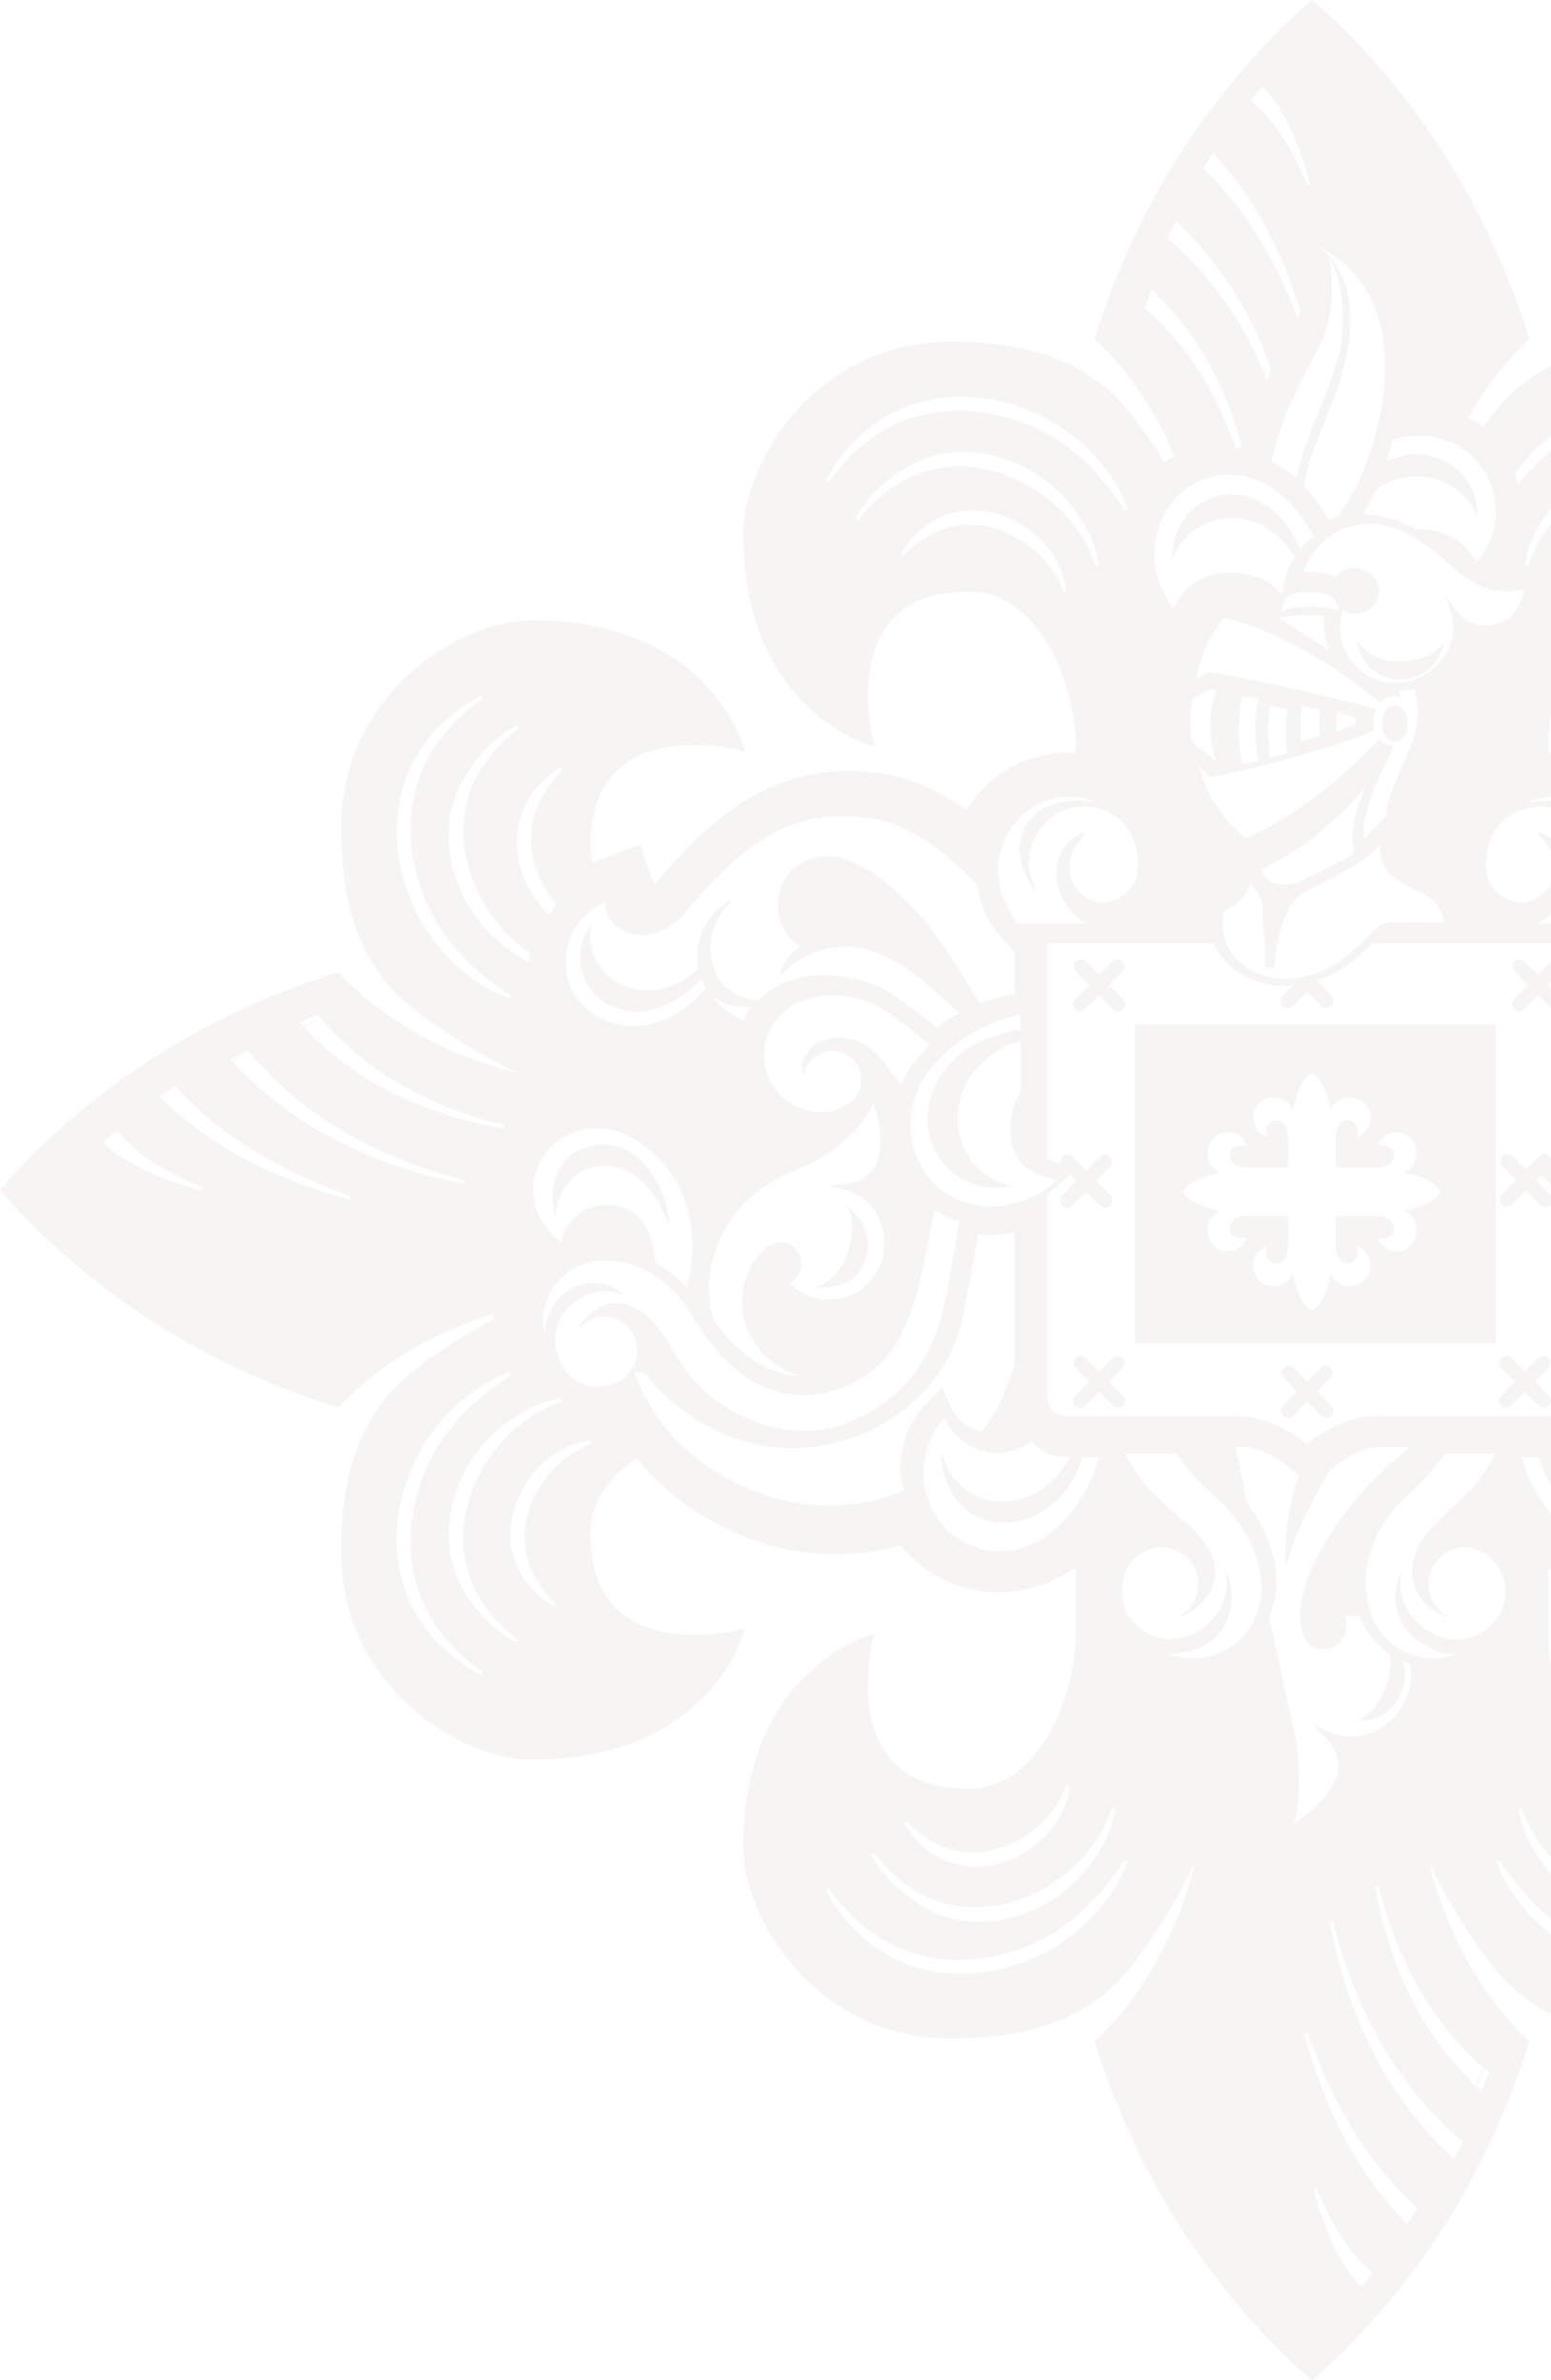 <svg width="477" height="732" viewBox="0 0 477 732" fill="none" xmlns="http://www.w3.org/2000/svg">
<path fill-rule="evenodd" clip-rule="evenodd" d="M780 381.402C772.445 373.986 759.694 369.475 750.327 367L750 367.933C760.915 372.638 769.444 377.326 775.626 384.921L776.324 385C777.534 384.067 778.747 383.114 779.964 382.138L780 381.402ZM763 397.753L762.521 397.291C747.302 382.66 729.892 373.303 704.307 366L704 367.008C728.253 376 744.344 386.072 757.8 400.687L758.087 401L758.444 400.771C759.771 399.916 761.111 399.027 762.455 398.121L763 397.753ZM739 407.154L738.546 406.661C729.349 396.641 718.4 388.348 706.009 382.015C694.344 376.029 681.289 371.655 667.209 369L667 370.015C680.738 373.474 693.327 378.548 704.417 385.097C715.547 391.654 725.326 399.93 733.477 409.693L733.731 410L734.084 409.818C735.29 409.188 736.536 408.509 737.77 407.825L739 407.154ZM720 420.688L719.492 420.127C711.527 411.379 701.943 404.193 691.015 398.775C680.843 393.724 669.463 390.098 657.196 388L657 389.026C668.947 391.949 679.875 396.287 689.464 401.915H689.468C698.904 407.443 707.177 414.445 714.046 422.728L714.274 423L714.598 422.874C716.094 422.296 717.681 421.656 719.312 420.973L720 420.688ZM463.933 580.22L463.937 580.228C466.537 584.503 469.835 588.499 473.74 592.092C481.328 599.066 490.771 603.866 501.055 605.971C511.767 608.113 522.577 606.886 531.51 602.521C536.147 600.277 540.375 597.265 544.074 593.571C547.721 589.779 550.72 585.621 553 581.203L552.143 580.675C545.934 589.434 538.294 595.847 530.047 599.22C521.473 602.773 511.48 603.642 501.912 601.675C492.109 599.745 483.179 595.493 476.085 589.377C468.238 582.614 463.703 575.818 461.997 573.262C461.205 572.071 461.12 571.941 460.736 572.018H460L460.34 572.701C461.31 575.261 462.518 577.789 463.933 580.22ZM542 570.357L541.17 569.779C535.899 576.573 529.685 581.509 523.19 584.065C516.311 586.779 508.703 587.281 501.192 585.52C494.047 583.927 487.108 580.371 481.124 575.242C475.019 569.942 470.47 563.283 467.971 556L467 556.251C467.758 561.576 470.022 566.922 473.54 571.72C475.527 574.707 477.965 577.514 480.777 580.032C486.274 584.947 492.987 588.419 500.196 590.063C507.659 591.728 515.352 591.159 521.86 588.474C525.233 587.085 528.368 585.177 531.168 582.797C535.488 579.798 539.244 575.485 542 570.357ZM532 560.704L531.221 560.087C527.163 564.183 522.851 566.996 518.411 568.449C513.757 569.958 508.726 570.055 503.869 568.732C499.231 567.541 494.704 565.087 490.769 561.648C486.664 557.964 483.695 553.706 481.962 549L481 549.234C481.58 554.662 484.148 560.026 488.233 564.332C492.144 568.546 497.168 571.573 502.744 573.086C508.583 574.62 514.608 574.212 519.703 571.944C524.592 569.87 528.956 565.878 532 560.704ZM346.66 572.701L347 572.018H346.268C345.88 571.941 345.799 572.071 345.003 573.262C343.297 575.818 338.761 582.614 330.914 589.377C323.82 595.493 314.89 599.745 305.086 601.675C295.517 603.642 285.524 602.773 276.95 599.22C268.703 595.847 261.066 589.434 254.853 580.675L254 581.203C256.276 585.621 259.276 589.779 262.926 593.571C266.625 597.265 270.85 600.277 275.486 602.521C284.421 606.886 295.235 608.113 305.943 605.971C316.228 603.866 325.671 599.066 333.259 592.092C337.168 588.499 340.463 584.503 343.067 580.228L343.071 580.22C344.481 577.789 345.69 575.261 346.66 572.701ZM278.831 582.797C281.632 585.177 284.771 587.085 288.139 588.474C294.651 591.159 302.339 591.728 309.801 590.063C317.01 588.419 323.727 584.947 329.223 580.032C332.032 577.514 334.474 574.707 336.46 571.72C339.978 566.922 342.238 561.576 343 556.251L342.029 556C339.527 563.283 334.977 569.942 328.877 575.242C322.889 580.371 315.954 583.927 308.806 585.52C301.295 587.281 293.688 586.779 286.809 584.065C280.314 581.509 274.101 576.573 268.83 569.779L268 570.357C270.756 575.485 274.516 579.798 278.831 582.797ZM290.293 571.944C295.392 574.212 301.413 574.62 307.252 573.086C312.828 571.573 317.852 568.546 321.763 564.332C325.852 560.026 328.416 554.662 329 549.234L328.034 549C326.301 553.706 323.336 557.964 319.231 561.648C315.292 565.087 310.769 567.541 306.131 568.732C301.27 570.055 296.239 569.958 291.589 568.449C287.145 566.996 282.833 564.183 278.775 560.087L278 560.704C281.04 565.878 285.408 569.87 290.293 571.944ZM650.699 422.34L650.017 422V422.736C649.943 423.12 650.069 423.201 651.26 423.997C653.821 425.703 660.616 430.238 667.379 438.089C673.496 445.183 677.747 454.109 679.674 463.912C681.645 473.48 680.775 483.473 677.223 492.047C673.85 500.294 667.436 507.934 658.674 514.143L659.202 515C663.62 512.72 667.782 509.721 671.57 506.074C675.264 502.371 678.28 498.147 680.519 493.51C684.884 484.581 686.112 473.763 683.974 463.055C681.865 452.771 677.069 443.328 670.094 435.74C666.497 431.835 662.506 428.537 658.231 425.937L658.222 425.929C655.788 424.518 653.26 423.31 650.699 422.34ZM660.795 494.172C663.18 491.368 665.087 488.233 666.476 484.86C669.161 478.352 669.726 470.659 668.065 463.196C666.417 455.987 662.945 449.274 658.03 443.777C655.517 440.965 652.71 438.527 649.719 436.54C644.926 433.022 639.576 430.758 634.255 430L634 430.971C641.282 433.47 647.941 438.019 653.245 444.124C658.369 450.108 661.925 457.047 663.523 464.192C665.284 471.703 664.782 479.311 662.063 486.19C659.511 492.685 654.571 498.899 647.778 504.17L648.36 505C653.484 502.248 657.8 498.488 660.795 494.172ZM647.943 481.703C650.215 476.604 650.619 470.583 649.085 464.748C647.571 459.168 644.544 454.148 640.33 450.233C636.023 446.148 630.663 443.58 625.23 443L625 443.962C629.706 445.699 633.961 448.664 637.646 452.769C641.089 456.704 643.539 461.231 644.73 465.869C646.054 470.726 645.961 475.757 644.451 480.411C642.998 484.851 640.181 489.163 636.088 493.225L636.705 494C641.876 490.956 645.868 486.588 647.943 481.703ZM631.083 423.001C636.096 418.773 638.13 410.117 634.106 403.948C630.022 397.731 621.44 394.765 615.475 397.955C615.077 398.178 614.816 398.222 614.816 398.222C620.536 392.245 630.931 392.943 636.301 400.329C639.396 404.577 639.376 408.944 639.517 410.474C639.565 410.178 639.621 409.833 639.706 409.378C640.642 404.184 639.32 398.782 636.092 394.542C632.446 389.81 626.851 387.29 620.311 387.408C611.274 387.598 602.146 392.716 596.49 400.771C595.553 402.122 594.552 403.681 593.431 405.535L593.202 405.888C593.025 406.144 592.848 406.395 592.671 406.675C579.595 427.266 561.623 433.467 543.39 423.646C528.227 415.502 524.686 396.542 520.566 374.588C520.232 372.766 519.871 370.879 519.505 369C518.805 369.499 518.086 369.966 517.342 370.376C515.602 371.342 513.813 372.076 512 372.705C513.214 380.265 514.335 386.819 515.766 394.737C518.6 410.518 524.055 426.775 545.211 436.02C562.829 443.73 585.162 435.768 596.49 420.323C601.269 413.826 604.967 403.888 613.565 401.055C622.891 397.983 628.667 406.513 629.889 409.049C629.64 408.603 628.945 407.564 627.156 406.217C624.173 403.989 618.719 403.486 615.137 406.363C610.744 409.91 610.45 414.982 611.966 418.736L611.982 418.752C612.826 420.457 614.534 423.127 617.268 424.357C620.339 425.72 626.621 426.767 631.083 423.001ZM610 421.39C609.371 421.123 608.682 420.989 607.907 421.094C605.136 421.463 607.181 422.291 598.909 429.736C563.693 461.425 516.034 438.897 509.032 404.197C506.943 393.896 505.385 384.634 503.677 375.022C502.951 375.071 502.233 375.16 501.503 375.16C498.473 375.16 495.625 374.69 493 374V418.579C494.322 422.985 495.803 427.078 497.507 430.787C498.971 433.943 500.935 436.913 503.109 439.753C503.637 439.635 504.164 439.53 504.679 439.351C507.58 438.357 509.986 436.418 511.673 433.695C511.998 433.192 512.278 432.665 512.525 432.105L515.275 425.91L519.981 430.787C526.821 437.866 529.531 447.834 527.239 457.421C527.178 457.701 527.052 457.961 526.979 458.241C528.103 458.74 529.227 459.255 530.387 459.661C545.762 465.073 562.609 463.872 577.777 456.309C597.619 446.418 604.588 433.801 609.688 422.1L610 421.39ZM515.417 436C515.084 436.776 514.705 437.508 514.274 438.21C512.064 441.899 508.814 444.485 505.137 445.784C500.717 447.366 495.7 447.096 491.192 444.739C490.801 444.526 490.409 444.318 490.038 444.081C489.587 443.795 489.215 443.484 488.808 443.182C488.156 443.93 487.448 444.616 486.669 445.212C486.48 445.364 486.294 445.498 486.108 445.633C485.543 446.021 484.965 446.365 484.356 446.663C484.084 446.798 483.819 446.932 483.546 447.039C483.534 447.051 483.502 447.067 483.491 447.067C483.23 447.169 482.984 447.276 482.724 447.349C482.68 447.366 482.652 447.382 482.609 447.394C482.435 447.455 482.261 447.513 482.075 447.562C481.901 447.602 481.727 447.651 481.553 447.68C481.363 447.741 481.182 447.782 480.976 447.827C480.774 447.872 480.569 447.905 480.355 447.933H480.312C480.154 447.962 480.007 447.995 479.849 448.007C479.533 448.052 479.209 448.068 478.892 448.085C478.651 448.097 478.418 448.097 478.173 448.097H476.971C479.877 453.592 483.708 456.982 487.262 458.997C493.276 462.432 500.242 462.673 505.947 459.94C508.857 458.535 511.443 456.37 513.392 453.457C513.61 453.159 513.799 452.86 513.981 452.562C515.167 450.589 515.962 448.485 516.429 446.336C516.733 449.159 516.255 451.949 515.199 454.789C514.677 456.174 514.029 457.579 513.246 458.997C512.467 460.418 511.542 461.689 510.474 462.776C504.461 469.108 494.529 469.99 486.523 465.435C481.83 462.763 476.081 458.086 473.183 448.097H468C471.479 461.15 480.355 470.35 486.005 473.557C488.377 474.901 490.833 475.845 493.288 476.396C503.045 478.59 512.945 474.737 518.319 465.958H518.334C518.378 465.897 518.417 465.823 518.465 465.75C519.825 463.49 520.79 461.076 521.359 458.58C523.19 450.638 521.066 442.046 515.417 436ZM476.065 435.522C479.338 435.522 482 432.811 482 429.471V368.142C480.079 366.861 478.154 365.279 476.496 363.787C475.719 363.175 475.181 362.739 475.181 362.739C475.181 362.739 475.256 362.698 475.284 362.682C474.786 362.217 474.332 361.78 473.925 361.381L472.414 362.922L476.763 367.375C477.173 367.787 477.401 368.346 477.401 368.945C477.401 369.54 477.173 370.103 476.763 370.523C475.942 371.367 474.499 371.363 473.686 370.523L469.338 366.074L464.981 370.523C464.571 370.943 464.025 371.176 463.443 371.176H463.439C462.857 371.176 462.311 370.943 461.904 370.519C461.498 370.107 461.263 369.545 461.263 368.945C461.263 368.35 461.494 367.791 461.908 367.367L466.249 362.922L462.084 358.657C461.669 358.237 461.442 357.674 461.442 357.075C461.442 356.475 461.669 355.913 462.084 355.489C462.905 354.649 464.344 354.653 465.165 355.493L469.338 359.758L473.507 355.493C473.913 355.073 474.459 354.84 475.041 354.836H475.045C475.631 354.836 476.177 355.069 476.583 355.489C477.193 356.112 477.349 357.014 477.09 357.797C478.684 357.266 480.426 356.634 482 355.97V290H422.215C421.661 290.546 421.107 291.093 420.601 291.57C417.098 294.897 413.941 297.291 410.669 299.089C409.015 300.031 407.229 300.757 405.404 301.381L405.081 301.707L409.429 306.16C409.84 306.572 410.067 307.131 410.067 307.73C410.067 308.325 409.84 308.884 409.429 309.308C408.604 310.152 407.165 310.148 406.348 309.308L402 304.859L397.648 309.308C397.241 309.728 396.691 309.961 396.113 309.961H396.109C395.523 309.961 394.981 309.724 394.567 309.304C394.16 308.892 393.933 308.329 393.933 307.73C393.933 307.135 394.156 306.576 394.575 306.156L397.612 303.045C396.839 303.114 396.065 303.204 395.304 303.204C391.306 303.204 387.528 302.392 384.077 300.794C381.868 299.758 379.908 298.474 378.226 296.973C377.64 296.533 377.122 295.986 376.687 295.342C375.228 293.747 374.148 292.149 373.387 290.477C373.315 290.322 373.279 290.155 373.216 290H322V345.282V356.508C323.455 357.071 324.957 357.585 326.316 358.029C326.241 357.801 326.181 357.56 326.181 357.311C326.181 356.712 326.408 356.149 326.823 355.725C327.648 354.885 329.079 354.893 329.9 355.729L334.073 359.994L338.242 355.729C338.656 355.313 339.198 355.081 339.784 355.077H339.788C340.37 355.077 340.916 355.309 341.326 355.725C342.171 356.602 342.171 358.021 341.33 358.893L337.153 363.159L341.502 367.612C341.912 368.028 342.139 368.586 342.139 369.186C342.139 369.781 341.912 370.34 341.502 370.76C340.677 371.604 339.238 371.6 338.421 370.76L334.073 366.311L329.72 370.764C329.314 371.184 328.764 371.416 328.186 371.416H328.182C327.596 371.412 327.054 371.18 326.639 370.76C326.233 370.348 326.006 369.785 326.006 369.186C326.006 368.59 326.229 368.028 326.647 367.608L330.992 363.159L329.011 361.136C327.361 362.767 324.742 365.218 322 367.232V369.422V383.038V429.471C322 432.811 324.654 435.522 327.915 435.522H380.027C387.122 435.522 394.503 438.373 401.98 444C409.338 438.373 416.488 435.522 423.24 435.522H476.065ZM460.029 480.786C457.88 477.626 453.923 476.313 452.086 475.869C451.583 475.808 451.093 475.791 450.59 475.808H450.456C449.966 475.824 449.479 475.852 448.972 475.926C448.915 475.942 448.855 475.954 448.782 475.971C447.804 476.122 446.827 476.419 445.891 476.851C445.801 476.896 445.712 476.941 445.627 476.97C445.177 477.194 444.735 477.447 444.301 477.744C444.248 477.773 444.184 477.834 444.139 477.862C443.742 478.148 443.356 478.462 443 478.804C442.927 478.861 442.866 478.922 442.793 478.984C442.408 479.355 442.051 479.77 441.698 480.219C441.621 480.321 441.548 480.427 441.487 480.516C441.13 481.01 440.79 481.515 440.498 482.082C438.077 486.628 439.756 492.56 442.793 495.405C443.032 495.613 443.255 495.809 443.458 496.001C444.93 497.252 445.968 497.697 446.442 497.847C445.12 497.493 442.363 496.404 439.813 494.362C438.718 493.497 437.668 492.454 436.776 491.218C436.48 490.798 436.196 490.366 435.944 489.922C435.648 489.412 435.413 488.874 435.186 488.328C434.404 486.375 434.035 484.096 434.387 481.426C435.336 474.23 440.733 469.04 445.98 464.274C448.084 462.35 450.16 460.499 451.908 458.611C455.083 455.182 457.75 451.232 459.867 447H444.467C441.71 450.637 438.389 454.677 435.738 457.18C435.474 457.417 435.235 457.657 435 457.91L434.659 458.236C432.847 459.863 431.351 461.277 430.094 462.59C422.459 470.487 418.741 481.634 420.383 491.679C420.812 494.256 421.571 496.657 422.665 498.789C422.994 499.442 423.359 500.082 423.76 500.693C425.528 503.482 427.908 505.749 430.815 507.355C431.01 507.473 431.188 507.563 431.383 507.669C431.87 507.922 432.36 508.162 432.863 508.354C437.664 510.404 443.048 510.535 447.906 508.77C444.119 508.798 439.8 507.432 435.012 503.69C434.975 503.661 434.951 503.629 434.915 503.6C428.358 498.667 427.888 489.001 431.306 482.632C431.306 482.706 431.29 482.991 431.156 483.407C428.889 490.652 433.868 499.548 441.503 502.797C449.045 506.018 457.702 503.319 461.274 496.315C464.846 489.306 462.089 483.811 460.029 480.786ZM436.921 612.466V612.462C431.284 602.878 426.949 591.951 424.026 580L423 580.192C425.107 592.482 428.729 603.861 433.776 614.009C439.191 624.932 446.374 634.516 455.131 642.488L455.688 643L455.977 642.308C456.656 640.673 457.301 639.09 457.874 637.594L458 637.271L457.728 637.047C449.444 630.174 442.445 621.901 436.921 612.466ZM450 658.661L449.685 658.401C439.923 650.136 431.648 640.221 425.095 628.932C418.539 617.681 413.465 604.917 410.011 591L409 591.212C411.651 605.483 416.025 618.716 422.009 630.55C428.342 643.114 436.638 654.215 446.658 663.539L447.15 664L448.049 662.337C448.65 661.221 449.25 660.104 449.814 659.016L450 658.661ZM436 679.083L435.687 678.797C421.064 665.337 410.996 649.247 402.003 625L401 625.307C408.299 650.89 417.655 668.299 432.291 683.517L432.753 684L433.121 683.451C434.027 682.103 434.912 680.767 435.771 679.44L436 679.083ZM422 699.32L421.917 698.621C414.318 692.443 409.634 683.909 404.929 673L404 673.327C406.475 682.695 410.986 695.452 418.402 703L419.134 702.964C420.114 701.747 421.063 700.533 422 699.32ZM397.719 561C402.001 558.262 415.302 548.702 410.54 538.425C409.073 535.237 406.09 532.769 405.119 531.963C404.758 531.664 404.685 531.603 404.64 531.439L404.341 530.257L405.373 530.899C408.696 533.011 412.114 534.059 415.527 534.071C420.354 534.059 424.981 532.025 428.529 528.313C432.004 524.691 434.016 519.829 434 515.012C434 513.829 433.848 512.687 433.631 511.574C432.951 511.349 432.275 511.111 431.611 510.829C431.492 510.788 431.332 510.702 431.209 510.645C431.734 512.102 432.049 513.661 432.049 515.298C432.066 522.943 425.862 529.147 418.207 529.147C417.924 529.147 417.642 529.135 417.371 529.119C420.141 527.981 423.276 525.828 426.087 519.125C427.833 514.942 427.915 511.341 427.333 508.496C424.583 506.679 422.182 504.293 420.322 501.371C419.863 500.671 419.391 499.869 418.986 499.047C418.654 498.408 418.408 497.671 418.125 496.98C417.355 496.882 416.58 496.82 415.781 496.82C415.093 496.82 414.359 496.882 413.565 496.988C413.954 497.884 414.167 498.871 414.167 499.873C414.167 501.834 413.401 503.671 412.024 505.067C410.631 506.442 408.787 507.203 406.828 507.203C404.894 507.203 403.14 506.319 401.886 504.707C400.534 502.939 399.817 500.381 399.817 497.287C399.833 483.789 410.946 467.26 421.342 456.279C425.792 451.597 430.074 447.857 433.725 445H425.895C424.559 445.09 423.198 445.164 421.85 445.209C421.567 445.254 421.281 445.315 420.998 445.389C420.981 445.389 420.981 445.389 420.965 445.405C420.699 445.45 420.412 445.524 420.141 445.614C420.035 445.643 419.932 445.671 419.842 445.704C419.74 445.733 419.633 445.778 419.527 445.823C419.441 445.839 419.363 445.868 419.289 445.896H419.273C419.182 445.913 419.092 445.958 419.006 445.986C418.896 446.031 418.781 446.076 418.662 446.138C418.646 446.138 418.613 446.154 418.584 446.154C418.556 446.166 418.523 446.183 418.494 446.195H418.449L418.437 446.211C418.33 446.244 418.224 446.285 418.121 446.346C417.957 446.408 417.777 446.482 417.597 446.572C417.388 446.662 417.175 446.768 416.966 446.854C416.925 446.87 416.892 446.883 416.863 446.915C416.683 446.989 416.503 447.079 416.322 447.185C416.232 447.23 416.158 447.275 416.068 447.32C416.023 447.333 415.978 447.349 415.933 447.378C415.769 447.468 415.589 447.574 415.425 447.677C415.318 447.722 415.232 447.783 415.122 447.844C415.019 447.889 414.913 447.963 414.81 448.02C414.749 448.037 414.704 448.065 414.659 448.11C414.597 448.143 414.54 448.172 414.495 448.2C414.433 448.229 414.376 448.278 414.314 448.319C414.253 448.352 414.196 448.38 414.134 448.425C414.003 448.499 413.868 448.577 413.728 448.679C413.671 448.724 413.597 448.753 413.536 448.814C413.343 448.921 413.163 449.056 412.983 449.174C412.905 449.219 412.835 449.277 412.757 449.326C412.724 449.338 412.712 449.354 412.684 449.383C412.638 449.416 412.593 449.445 412.532 449.473C412.491 449.506 412.442 449.53 412.397 449.563C412.339 449.608 412.278 449.637 412.233 449.682C412.159 449.743 412.085 449.788 412.011 449.862C411.753 450.026 411.516 450.206 411.274 450.402C411.126 450.505 410.975 450.611 410.823 450.73C410.573 450.926 410.303 451.135 410.061 451.327C409.999 451.389 409.93 451.434 409.868 451.491C409.733 451.597 409.598 451.704 409.475 451.806C409.373 451.884 409.27 451.974 409.164 452.076C409.057 452.166 408.967 452.256 408.864 452.33L408.848 452.346C403.169 462.189 397.768 472.236 395.518 481.886C395.518 481.886 393.945 469.817 399.485 453.84C399.517 453.828 399.534 453.828 399.558 453.828C398.542 452.899 397.346 451.884 396.026 450.877C395.76 450.672 395.485 450.46 395.203 450.267C395.141 450.222 395.1 450.189 395.039 450.148C394.694 449.891 394.317 449.637 393.957 449.4C393.6 449.158 393.24 448.921 392.867 448.696C392.49 448.458 392.117 448.245 391.74 448.02C391.158 447.677 390.556 447.366 389.945 447.079C389.753 446.973 389.556 446.883 389.359 446.797C388.958 446.617 388.523 446.436 388.105 446.269C387.786 446.154 387.487 446.031 387.175 445.929C386.892 445.823 386.589 445.733 386.29 445.659C386.052 445.585 385.794 445.524 385.552 445.462C385.511 445.45 385.45 445.434 385.405 445.417C385.331 445.405 385.241 445.389 385.167 445.372C384.88 445.315 384.598 445.254 384.315 445.209C384.135 445.164 383.954 445.135 383.774 445.119C383.594 445.09 383.413 445.074 383.221 445.061C383.086 445.045 382.95 445.029 382.815 445.029C382.77 445.016 382.741 445.016 382.696 445.016C382.459 445 382.217 445 381.975 445H380C381.07 450.042 382.36 456.48 383.274 461.898C390.429 471.168 393.703 481.575 392.215 490.599C391.896 492.564 391.392 494.459 390.711 496.227C390.605 496.513 390.441 496.763 390.326 497.045C393.457 511.905 396.727 526.966 397.78 531.259C399.964 540.144 400.28 554.21 397.719 561ZM376.751 463.225C376.554 463.017 376.357 462.793 376.151 462.585C374.874 461.273 373.358 459.858 371.525 458.232L371.18 457.906C370.938 457.653 370.696 457.413 370.428 457.177C367.742 454.674 364.373 450.635 361.6 447H345.98C348.124 451.23 350.832 455.18 354.044 458.607C355.815 460.494 357.918 462.344 360.051 464.268C365.367 469.032 372.553 474.22 373.514 481.414C373.871 484.083 373.497 486.361 372.717 488.314C372.491 488.86 372.232 489.398 371.949 489.907C371.682 490.351 371.394 490.783 371.094 491.203C370.19 492.438 369.126 493.481 368.013 494.345C365.433 496.387 362.651 497.475 361.316 497.83C361.784 497.679 362.832 497.235 364.323 495.984C364.545 495.792 364.771 495.597 364.997 495.389C368.074 492.544 369.775 486.614 367.323 482.07C367.023 481.503 366.682 480.998 366.332 480.505C366.258 480.415 366.185 480.309 366.106 480.207C365.745 479.759 365.383 479.343 364.997 478.973C364.919 478.911 364.866 478.85 364.788 478.793C364.426 478.451 364.036 478.137 363.646 477.852C363.584 477.823 363.522 477.762 363.465 477.734C363.029 477.436 362.581 477.183 362.13 476.959C362.039 476.931 361.949 476.886 361.875 476.841C360.913 476.409 359.919 476.112 358.929 475.961C358.872 475.944 358.794 475.932 358.732 475.916C358.239 475.843 357.725 475.814 357.232 475.798H357.113C356.587 475.781 356.09 475.798 355.581 475.859C353.72 476.303 349.71 477.615 347.533 480.774C345.458 483.798 343.708 488.762 346.296 495.523C350.195 503.108 358.662 505.997 366.304 502.778C374.04 499.53 379.081 490.637 376.788 483.394C376.636 482.905 376.636 482.604 376.636 482.604C378.518 486.048 379.196 490.453 378.415 494.561C378.444 494.525 378.477 494.484 378.477 494.484C378.477 494.484 376.924 508.52 359.262 508.573C359.324 508.593 359.381 508.626 359.439 508.646C364.968 510.749 371.213 510.391 376.558 507.648C381.184 505.296 384.578 501.376 386.439 496.371C387.014 494.896 387.433 493.318 387.704 491.664C389.327 481.891 384.077 471.074 376.751 463.225ZM338 448.097H332.813C329.915 458.086 324.166 462.763 319.473 465.435C311.467 469.99 301.539 469.108 295.526 462.776C294.458 461.689 293.529 460.418 292.75 458.997C291.971 457.579 291.319 456.174 290.801 454.789C289.741 451.949 289.267 449.159 289.571 446.336C290.034 448.485 290.829 450.589 292.015 452.562C292.204 452.86 292.386 453.159 292.604 453.457C294.557 456.37 297.147 458.535 300.049 459.94C305.754 462.673 312.724 462.432 318.734 458.997C322.292 456.982 326.123 453.592 329.025 448.097H327.823C327.582 448.097 327.349 448.097 327.104 448.085C326.787 448.068 326.471 448.052 326.147 448.007C325.989 447.995 325.842 447.962 325.684 447.933H325.645C325.427 447.905 325.222 447.872 325.02 447.827C324.822 447.782 324.633 447.741 324.443 447.68C324.273 447.651 324.099 447.602 323.925 447.562C323.735 447.513 323.561 447.455 323.387 447.394C323.344 447.382 323.32 447.366 323.273 447.349C323.016 447.276 322.766 447.169 322.509 447.067C322.494 447.067 322.466 447.051 322.45 447.039C322.177 446.932 321.912 446.798 321.64 446.663C321.035 446.365 320.454 446.021 319.888 445.633C319.706 445.498 319.517 445.364 319.327 445.212C318.552 444.616 317.84 443.93 317.192 443.182C316.785 443.484 316.409 443.795 315.958 444.081C315.587 444.318 315.195 444.526 314.804 444.739C310.297 447.096 305.279 447.366 300.859 445.784C297.186 444.485 293.936 441.899 291.722 438.21C291.291 437.508 290.912 436.776 290.58 436C284.934 442.046 282.811 450.638 284.641 458.58C285.206 461.076 286.175 463.49 287.535 465.75C287.579 465.823 287.618 465.897 287.662 465.958H287.678C293.051 474.737 302.951 478.59 312.708 476.396C315.164 475.845 317.623 474.901 319.995 473.557C325.645 470.35 334.517 461.15 338 448.097ZM285.019 431.513L289.729 426.746L292.479 432.801C292.722 433.349 293.006 433.864 293.327 434.356C295.014 437.017 297.42 438.912 300.325 439.884C300.84 440.059 301.367 440.162 301.891 440.277C304.065 437.501 306.033 434.598 307.493 431.513C309.197 427.888 310.682 423.887 312 419.58V379C309.773 379.504 306.88 379.773 302.897 379.773C302.207 379.773 301.53 379.686 300.848 379.646C299.323 388.109 297.862 396.401 295.972 405.522C288.97 439.44 241.308 461.461 206.095 430.486C197.819 423.209 199.868 422.4 197.093 422.039C196.327 421.936 195.629 422.067 195 422.328L195.316 423.022C200.416 434.459 207.381 446.792 227.227 456.46C242.395 463.852 259.238 465.026 274.617 459.736C275.777 459.339 276.897 458.836 278.021 458.348C277.952 458.074 277.822 457.82 277.761 457.547C275.469 448.176 278.179 438.433 285.019 431.513ZM177.145 409.601C178.372 407.027 184.169 398.369 193.533 401.487C202.158 404.362 205.878 414.449 210.667 421.043C222.035 436.72 244.45 444.801 262.136 436.975C283.373 427.592 288.84 411.092 291.688 395.074C292.943 388.068 293.959 382.079 295 375.575C292.87 374.875 290.768 374.018 288.723 372.877C288.251 372.614 287.811 372.292 287.363 372C287.198 372.877 287.024 373.767 286.867 374.624C282.736 396.907 279.181 416.15 263.964 424.417C245.664 434.384 227.627 428.091 214.503 407.192C214.326 406.907 214.148 406.652 213.971 406.392L213.737 406.034C212.611 404.152 211.611 402.57 210.667 401.199C204.99 393.023 195.832 387.829 186.763 387.635C180.199 387.516 174.584 390.074 170.924 394.876C167.681 399.18 166.354 404.663 167.298 409.935C167.386 410.396 167.435 410.746 167.483 411.047C167.628 409.494 167.608 405.062 170.711 400.75C176.1 393.253 186.537 392.545 192.278 398.612C192.278 398.612 192.012 398.567 191.612 398.34C185.625 395.103 177.012 398.114 172.917 404.424C168.875 410.684 170.92 419.47 175.951 423.762C180.425 427.584 186.731 426.521 189.813 425.137C192.56 423.889 194.271 421.179 195.126 419.449L195.138 419.433C196.655 415.623 196.361 410.474 191.951 406.874C188.357 403.954 182.882 404.465 179.889 406.726C178.093 408.094 177.399 409.148 177.145 409.601ZM182 443.962L181.766 443C176.341 443.58 170.978 446.148 166.671 450.229C162.453 454.148 159.426 459.168 157.917 464.752C156.379 470.579 156.787 476.6 159.055 481.695C161.134 486.588 165.125 490.956 170.295 494L170.917 493.225C166.82 489.163 164.007 484.851 162.554 480.411C161.045 475.753 160.944 470.722 162.268 465.861C163.458 461.235 165.912 456.708 169.355 452.769C173.032 448.664 177.29 445.699 182 443.962ZM159.222 504.17C152.425 498.899 147.489 492.685 144.938 486.19C142.223 479.311 141.721 471.703 143.482 464.188C145.067 457.051 148.623 450.116 153.755 444.124C159.059 438.019 165.718 433.47 173 430.971L172.749 430C167.42 430.762 162.075 433.022 157.298 436.524C154.295 438.527 151.488 440.965 148.966 443.777C144.051 449.274 140.583 455.991 138.94 463.2C137.271 470.659 137.84 478.352 140.529 484.856C141.905 488.22 143.817 491.352 146.172 494.132C149.2 498.484 153.512 502.244 158.645 505L159.222 504.17ZM148.323 514.141C139.567 507.921 133.154 500.266 129.778 492C126.23 483.422 125.357 473.411 127.332 463.812C129.258 453.995 133.504 445.053 139.619 437.945C146.393 430.072 153.183 425.532 155.739 423.823C156.921 423.033 157.051 422.948 156.986 422.66L156.726 422L156.292 422.166C153.732 423.138 151.204 424.349 148.77 425.771C144.5 428.367 140.505 431.675 136.909 435.592C129.932 443.194 125.133 452.654 123.028 462.962C120.887 473.682 122.114 484.516 126.482 493.47C128.725 498.112 131.736 502.348 135.434 506.066C139.225 509.711 143.382 512.72 147.795 515L148.323 514.141ZM154.804 347L155 345.974C143.058 343.055 132.132 338.717 122.54 333.08H122.536C113.097 327.561 104.829 320.559 97.957 312.272L97.733 312L97.409 312.126C95.914 312.704 94.327 313.344 92.692 314.027L92 314.312L92.512 314.873C100.484 323.625 110.067 330.807 120.989 336.221C131.152 341.276 142.53 344.898 154.804 347ZM143 362.989C129.266 359.534 116.678 354.459 105.585 347.906C94.456 341.352 84.677 333.075 76.526 323.307L76.269 323L75.915 323.182C74.814 323.758 73.681 324.38 72.547 324.997L71 325.842L71.454 326.339C80.658 336.36 91.606 344.658 103.99 350.992C115.669 356.978 128.724 361.357 142.791 364L143 362.989ZM108 367.992C83.749 359 67.659 348.928 54.208 334.313L53.917 334L53.564 334.229C52.237 335.084 50.897 335.973 49.549 336.875L49 337.247L49.479 337.709C64.701 352.34 82.11 361.697 107.689 369L108 367.992ZM62 365.071C51.087 360.365 42.553 355.675 36.371 348.079L35.676 348C34.467 348.937 33.249 349.886 32.036 350.863L32 351.598C39.556 359.021 52.309 363.529 61.673 366L62 365.071ZM161.991 295.601L162.723 296L162.787 295.19C162.83 294.61 162.885 294.03 162.962 293.459L163 293.154L162.744 292.978C159.55 290.745 156.624 288.105 154.039 285.123C148.818 279.008 145.197 271.931 143.579 264.644C141.786 256.979 142.297 249.215 145.065 242.196C147.655 235.575 152.685 229.23 159.61 223.851L159.018 223C153.796 225.813 149.401 229.645 146.352 234.054C143.92 236.928 141.973 240.123 140.572 243.557C137.838 250.194 137.259 258.044 138.954 265.66C140.632 273.017 144.163 279.868 149.167 285.481C151.731 288.347 154.589 290.839 157.634 292.862C158.894 293.792 160.321 294.684 161.991 295.601ZM155.745 305.182C153.189 303.468 146.393 298.932 139.618 291.059C133.501 283.947 129.254 275.005 127.328 265.188C125.357 255.597 126.226 245.586 129.779 237C133.152 228.738 139.569 221.079 148.328 214.863L147.8 214C143.382 216.284 139.22 219.289 135.428 222.942C131.738 226.652 128.726 230.888 126.482 235.53C122.117 244.484 120.886 255.318 123.028 266.038C125.133 276.342 129.929 285.806 136.907 293.408C140.504 297.325 144.495 300.625 148.779 303.238C151.209 304.651 153.737 305.862 156.298 306.838L156.729 307L156.932 306.591L156.985 306.433C157.054 306.052 156.928 305.967 155.745 305.182ZM161.073 248.683C158.782 253.946 158.376 260.156 159.924 266.174C161.422 271.839 164.419 276.966 168.598 281L169.39 280.885C169.946 279.914 170.433 279.135 170.913 278.43L170.888 277.815C167.696 273.884 165.414 269.457 164.301 265.022V265.013C162.969 260.004 163.067 254.819 164.586 250.019C166.052 245.436 168.882 240.993 173 236.803L172.379 236C167.176 239.136 163.16 243.645 161.073 248.683ZM209.904 367.414C205.315 356.118 195.342 349.567 189.757 347.921C187.632 347.296 185.532 347 183.452 347C175.224 347 167.89 351.745 165.116 359.529C162.141 367.803 165.279 377.051 172.568 381.869C172.699 381.22 172.883 380.583 173.103 379.975C175.763 372.544 183.853 368.72 191.506 371.271C198.255 373.518 201.029 380.466 201.54 388.286C205.115 390.281 208.4 392.885 211.191 396C213.328 388.395 214.304 378.263 209.904 367.414ZM283.135 358.452C283.257 358.69 283.409 358.944 283.556 359.186C283.658 359.367 283.765 359.547 283.883 359.711C283.916 359.785 283.961 359.847 284.018 359.921C284.227 360.265 284.468 360.61 284.705 360.942C286.557 363.507 288.847 365.858 291.796 367.478C307.911 376.354 322.542 366.063 325 362.665C323.332 362.284 315.816 361.406 312.687 355.469C310.173 350.68 310.013 344.817 312.049 339.462C312.45 338.338 312.97 337.242 313.603 336.18C313.644 336.102 313.689 336.028 313.751 335.966V335.954C313.824 335.835 313.914 335.712 313.988 335.593V320.083C311.219 320.891 308.799 321.761 306.455 323.349C302.248 326.193 299.205 329.352 297.414 332.696C291.808 343.106 294.437 355.977 304.497 362.124C306.607 363.416 308.848 364.286 311.134 364.783C305.903 365.981 300.224 365.218 295.288 362.185C285.228 356.018 282.599 343.167 288.189 332.758C290.863 327.781 295.803 322.127 304.812 318.959C310.786 316.862 312.225 316.994 313.988 316.801V312C311.15 312.525 308.459 313.321 305.948 314.298C305.004 314.655 304.092 315.045 303.196 315.467C293.17 320.112 286.198 327.629 283.466 332.696C278.833 341.309 278.968 350.939 283.135 358.452ZM273.762 329.227C274.543 330.306 275.706 331.742 277.187 333.395C277.525 332.645 277.828 331.891 278.222 331.157C279.744 328.328 282.376 324.814 286 321.336C285.825 321.191 285.638 321.039 285.466 320.898C280.544 316.85 276.307 313.344 272.48 310.869C268.665 308.385 264.34 306.816 259.991 306.247C259.35 306.159 258.697 306.098 258.052 306.054C254.268 305.822 250.485 306.335 247.048 307.639C244.631 308.562 242.52 309.825 240.776 311.394C238.912 313.051 237.471 315.033 236.495 317.288C236.216 317.877 235.985 318.491 235.81 319.121C235.754 319.253 235.722 319.386 235.678 319.518C234.994 321.953 234.834 324.461 235.169 326.896C235.213 327.217 235.272 327.542 235.328 327.847L235.503 328.593C235.929 330.443 236.67 332.204 237.69 333.833C240.366 338.113 244.615 340.93 249.641 341.78C256.351 342.907 262.161 339.477 263.758 336.561C264.794 334.695 265.116 332.32 264.666 330.178C264.674 330.122 264.666 330.077 264.634 330.017C264.603 329.845 264.559 329.668 264.515 329.492C264.443 329.227 264.34 328.946 264.24 328.681C263.265 326.19 261.186 324.389 258.211 323.45C254.503 322.274 250.178 324.477 248.474 327.261C247.427 328.99 247.212 330.061 247.164 330.43C247.164 330.531 247.164 330.603 247.148 330.635C245.447 327.951 247.574 321.175 254.647 319.534C254.706 319.502 254.762 319.49 254.838 319.49C255.638 319.297 256.526 319.197 257.458 319.165C266.136 318.888 270.588 324.77 273.762 329.227ZM228.89 314C229.001 313.705 229.073 313.396 229.196 313.116C229.684 311.856 230.308 310.649 231 309.484C226.798 309.979 222.455 309.018 219 306C221.551 309.684 224.981 312.379 228.89 314ZM244.918 392.812C244.335 393.538 243.62 394.129 242.802 394.565C243.313 395.1 243.824 395.553 244.319 395.957C251.634 401.755 262.344 400.569 268.185 393.304C274.099 385.967 273.001 374.518 265.834 368.835C263.354 366.864 260.231 365.658 256.582 365.254L255.46 365.123L256.362 364.457C256.49 364.353 256.582 364.353 257.017 364.342C258.199 364.31 261.82 364.238 264.739 362.791C274.211 358.091 270.054 343.422 268.533 339C266.257 345.452 257.688 354.471 246.507 359.008C232.264 364.774 226.69 371.068 222.309 379.356C220.716 382.354 215.561 393.578 219.378 405.733C226.869 416.607 235.862 422.556 245.525 423C243.652 422.413 241.795 421.608 239.97 420.498C233.857 416.801 229.828 411.063 228.642 404.353C227.492 397.916 229.109 391.186 232.967 386.388C234.76 384.155 236.772 382.707 238.789 382.231C240.629 381.763 242.438 382.144 243.852 383.259C245.285 384.389 246.176 386.015 246.375 387.811C246.583 389.624 246.056 391.392 244.918 392.812ZM174.125 297.955C175.324 308.625 184.793 316.162 196.128 315.481C201.427 315.157 209.314 312.961 216.746 304.268L217.131 303.823C216.568 302.891 216.078 301.914 215.706 300.921C209.524 308.029 201.65 310.829 197.047 311.109C187.813 311.66 179.554 305.529 178.522 296.314C178.004 291.795 179.352 287.483 181.923 284.152C181.526 285.944 181.388 287.824 181.611 289.749C182.647 298.964 190.906 305.099 200.136 304.548C203.735 304.341 208.828 303.393 214.787 297.882C213.872 293.489 214.585 288.946 216.641 285.024C216.69 284.886 216.738 284.716 216.791 284.639C216.84 284.566 216.892 284.509 216.945 284.432C218.487 281.725 220.681 279.338 223.523 277.588C223.633 277.519 223.746 277.478 223.859 277.413C224.981 276.708 225.697 276.449 225.697 276.449C225.697 276.449 215.682 284.209 219.2 296.861C221.604 305.512 229.766 307.356 233.158 307.753C233.555 307.336 233.936 306.906 234.373 306.517C236.547 304.58 239.178 303.045 242.15 301.882C255.173 296.8 269.549 302.899 271.763 304.135C272.355 304.459 272.978 304.848 273.614 305.245C274.561 305.837 275.569 306.522 276.634 307.275C276.945 307.498 277.253 307.721 277.565 307.94C277.949 308.224 278.334 308.503 278.719 308.787C278.779 308.815 278.852 308.86 278.909 308.916C281.662 310.963 284.787 313.415 288.099 316C290.204 314.399 292.519 312.884 295.058 311.506C293.892 310.485 292.706 309.451 291.608 308.475C288.277 305.512 285.2 302.793 282.411 300.463C280.415 298.919 278.528 297.57 276.966 296.678C269.877 292.634 263.217 289.826 254.327 291.755C244.797 293.825 239.688 300.508 239.688 300.508C240.798 295.191 243.227 293.509 245.943 291.07C236.494 284.639 239.118 274.078 241.275 270.541C242.955 267.785 247.004 263.206 254.995 263.368C262.529 263.518 272.61 270.022 282.641 281.19C288.123 287.281 295.718 298.81 301.15 308.633C301.203 308.613 301.252 308.588 301.304 308.568C304.296 307.409 307.393 306.53 310.486 305.958L312 305.683V292.606C311.122 291.674 310.037 290.503 308.838 289.206H308.587L307.223 287.447C304.077 283.998 302.239 279.8 301.223 275.484C301.017 274.706 300.903 273.916 300.762 273.126C300.705 272.81 300.616 272.494 300.572 272.178C290.192 260.908 278.237 253.05 267.339 251.579C264.497 251.195 261.805 251 259.214 251C239.68 251 226.588 261.787 210.617 280.7C204.933 287.427 198.084 288.343 193.553 286.965C189.497 285.737 186.72 282.613 186.287 278.82C186.23 278.345 186.202 277.887 186.185 277.413C178.149 280.777 173.13 289.157 174.125 297.955ZM307.134 269.855C307.642 274.918 309.721 279.788 312.991 284H334.11C330.868 282.209 327.945 279.423 326.146 274.801C322.303 264.892 327.697 258.905 331.587 256.79C332.835 255.978 334.294 256.047 334.294 256.047C334.294 256.047 330.28 259.821 329.188 264.001C328.125 268.052 329.184 273.761 335.314 276.684C340.799 279.298 346.229 275.432 348.1 272.806C350.843 268.991 350.859 260.696 346.541 254.384C341.175 247.45 330.684 245.921 323.663 251.184C316.97 256.203 314.395 264.663 318.169 272.641C318.925 274.239 318.697 274.283 317.482 272.593C312.68 265.904 311.312 255.734 319.513 249.582C326.082 244.66 336.069 246.495 337.465 246.8C335.613 245.985 333.638 245.431 331.571 245.166C325.55 244.403 319.441 246.298 314.791 250.349C309.077 255.34 306.342 262.266 307.134 269.855ZM337.025 174L338 173.745C337.238 168.416 334.974 163.067 331.468 158.299C329.478 155.292 327.04 152.49 324.223 149.968C318.727 145.053 312.014 141.586 304.801 139.938C297.335 138.273 289.647 138.838 283.147 141.523C279.783 142.908 276.644 144.815 273.867 147.169C269.516 150.198 265.756 154.51 263 159.637L263.834 160.223C269.105 153.422 275.322 148.483 281.809 145.936C288.696 143.221 296.299 142.719 303.814 144.48C310.946 146.069 317.885 149.625 323.873 154.752C329.981 160.056 334.527 166.71 337.025 174ZM328 181.766C327.42 176.334 324.852 170.974 320.774 166.672C316.851 162.455 311.835 159.424 306.25 157.915C300.419 156.385 294.393 156.78 289.306 159.053C284.409 161.131 280.045 165.126 277 170.296L277.775 170.914C281.837 166.821 286.146 164.005 290.59 162.548C295.244 161.042 300.272 160.945 305.141 162.269C309.768 163.46 314.295 165.909 318.23 169.352C322.336 173.033 325.301 177.286 327.042 182L328 181.766ZM276.993 129.776C285.579 126.228 295.578 125.354 305.167 127.329C314.976 129.255 323.918 133.506 331.022 139.619C338.896 146.393 343.43 153.188 345.138 155.748C345.818 156.768 345.972 157 346.231 157C346.271 157 346.316 156.992 346.36 156.984L347 156.829L346.798 156.297C345.826 153.757 344.62 151.225 343.191 148.766C340.592 144.499 337.289 140.504 333.37 136.904C325.772 129.93 316.312 125.135 306.017 123.03C295.298 120.888 284.466 122.111 275.519 126.48C270.88 128.727 266.646 131.739 262.934 135.437C259.287 139.224 256.279 143.382 254 147.799L254.862 148.328C261.076 139.566 268.731 133.153 276.993 129.776ZM355.135 173.084C355.296 174.722 355.613 176.332 356.079 177.904C356.584 179.629 357.274 181.297 358.139 182.881C358.139 182.894 358.139 182.906 358.151 182.923H358.166C358.727 183.987 359.388 185.011 360.125 185.977C360.371 186.327 360.653 186.666 360.935 187C361.065 186.719 361.198 186.455 361.343 186.17C361.452 185.964 361.558 185.766 361.676 185.556C362.048 184.899 362.463 184.268 362.917 183.665C362.917 183.649 362.917 183.637 362.941 183.62C364.084 182.052 365.427 180.706 366.904 179.629C368.913 178.115 371.188 177.091 373.558 176.571C377.96 175.564 385.613 176.307 389.881 178.981C391.377 179.922 392.584 181.098 393.649 182.386C393.88 182.237 394.158 182.151 394.417 182.027L394.757 180.1C395.31 176.938 396.524 173.963 398.223 171.276C395.333 166.646 391.934 163.703 389.047 162.061C385.679 160.142 382.115 159.225 378.653 159.225C371.948 159.225 365.651 162.672 361.997 168.99C361.413 170.001 360.916 171.049 360.52 172.11C360.324 168.255 361.229 164.483 363.164 161.128C368.302 152.259 379.115 149.515 388.311 154.739C392.067 156.885 396.794 161.14 399.817 169.089C400.992 167.616 402.273 166.225 403.773 165.032C403.847 164.974 403.93 164.937 404 164.879C399.794 157.154 394.193 151.702 390.199 149.391C378.543 142.68 364.871 146.197 358.366 157.579C355.637 162.345 354.603 167.814 355.135 173.084ZM371.972 119.527C374.991 124.955 377.601 130.848 379.949 137.544L380.108 138L382 137.428L381.869 136.953C379.937 129.981 377.672 123.772 374.951 117.979C369.814 107.054 363.012 97.471 354.725 89.508L354.194 89L353.924 89.684C353.277 91.319 352.666 92.902 352.123 94.397L352 94.721L352.262 94.949C360.108 101.825 366.74 110.092 371.972 119.527ZM359 73.181L359.294 73.434C368.541 81.446 376.379 91.061 382.593 102.013C384.868 106.017 386.991 110.392 389.262 115.783L389.776 117L390.18 115.743C390.412 115.024 390.663 114.344 390.933 113.676L391 113.498L390.937 113.32C389.066 108.242 387.348 104.151 385.516 100.44C379.509 88.255 371.656 77.493 362.166 68.451L361.699 68L360.859 69.597C360.283 70.688 359.714 71.774 359.177 72.838L359 73.181ZM370 51.805L370.291 52.085C382.343 63.765 391.089 77.571 398.656 96.851L399.104 98L399.721 96.483C399.796 96.314 399.87 96.146 399.933 95.974L400 95.81L399.945 95.642C393.62 75.469 385.448 60.61 373.443 47.468L373.015 47L372.673 47.536C371.828 48.854 371.006 50.159 370.212 51.456L370 51.805ZM385 30.68L385.079 31.374C392.67 37.556 397.362 46.089 402.067 57L403 56.673C400.525 47.306 396.018 34.555 388.598 27L387.862 27.036C386.882 28.253 385.929 29.466 385 30.68ZM391 142.14C391.98 142.565 392.956 143.002 393.904 143.525C395.376 144.341 397.052 145.533 398.801 147C399.769 141.724 401.554 136.732 403.388 131.91C405.336 127.066 407.37 122.347 409.078 117.606C410.457 113.876 411.506 110.042 412.388 106.184C412.97 102.367 414.446 89.008 408.757 79C408.919 79.866 409.033 80.641 409.102 81.011C409.619 83.856 409.773 86.774 409.68 89.663C409.472 96.098 408.138 102.413 405.003 108.031C399.053 118.703 393.4 130.03 391 142.14ZM405.897 76C409.554 79.055 412.414 83.254 413.816 87.944C415.409 92.961 415.556 98.301 415.035 103.45C414.507 108.622 413.203 113.623 411.642 118.52C410.009 123.41 407.957 128.044 406.144 132.67C404.247 137.264 402.528 141.838 401.52 146.516C401.284 147.458 401.158 148.423 401 149.38C403.71 152.251 406.396 155.785 408.696 160C409.68 159.498 410.683 159.035 411.724 158.684C413.837 154.995 416.482 151.434 418.087 147.793C424.142 134.05 428.165 116.072 424.747 100.869C422.472 90.752 416.897 81.862 406.425 76.267C406.25 76.175 406.071 76.092 405.897 76ZM428.287 135.328C427.687 137.672 427.037 139.868 426.374 141.896C429.382 140.448 432.528 139.708 435.595 139.708C441.912 139.708 447.864 142.669 451.4 148.135C453.456 151.334 454.458 154.949 454.316 158.663C453.888 157.647 453.355 156.652 452.734 155.686C446.858 146.555 434.781 143.886 424.65 149.467C424.197 149.714 423.715 150.035 423.241 150.347C423.014 150.882 422.796 151.396 422.595 151.853C421.605 154.098 420.309 156.233 419 158.314C419.26 158.305 419.516 158.248 419.776 158.248C421.206 158.248 422.645 158.367 424.042 158.606C428.208 159.309 432.025 160.876 435.607 162.895C437.562 162.805 439.416 162.883 440.901 163.175C443.359 163.631 445.729 164.577 447.831 166.004C449.379 167.016 450.788 168.291 451.996 169.78C452.021 169.792 452.021 169.809 452.021 169.821C452.499 170.393 452.936 170.993 453.334 171.622C453.46 171.824 453.578 172.009 453.687 172.21C453.842 172.478 453.984 172.733 454.127 173C454.412 172.671 454.693 172.342 454.949 172.001C455.688 171.059 456.363 170.059 456.921 169.027H456.933C456.95 169.011 456.95 169.002 456.95 168.986C457.818 167.448 458.506 165.832 459.006 164.166C459.459 162.644 459.761 161.09 459.899 159.506C460.369 154.431 459.203 149.183 456.308 144.643C450.343 135.282 438.971 131.852 428.287 135.328ZM377.501 291.02C378.18 292.473 379.177 293.772 380.306 294.947C380.507 295.294 380.753 295.592 381.078 295.786C382.557 297.126 384.246 298.187 386.054 299.019C393.37 302.348 402.112 301.246 408.857 297.469C412.282 295.621 415.256 293.208 417.945 290.702C419.364 289.374 420.771 288.022 422.073 286.573C423.046 285.488 424.264 284.495 425.667 283.974C427.331 283.357 444 283.712 444 283.72C444 283.716 443.55 277.8 438.188 275.117C437.697 274.794 437.139 274.532 436.552 274.314C436.178 274.128 435.808 273.942 435.402 273.745C433.36 272.736 431.033 271.598 428.621 269.838C425.048 267.231 424.344 263.164 424.369 260C419.951 264.838 410.992 269.394 404.588 272.647C403.17 273.369 401.911 274.007 400.915 274.544C395.854 277.276 393.523 285.891 392.506 291.63L391.875 297.743C391.135 297.659 389.825 297.554 389.097 297.388L389.069 293.24C389.101 289.572 388.554 284.241 388.49 283.543C388.165 279.753 388.55 277.962 387.28 275.456C387.103 275.117 386.923 274.782 386.722 274.447C386.396 273.898 385.906 273.309 385.383 272.683C385.086 272.324 384.78 271.957 384.483 271.57C383.747 274.148 381.87 277.804 376.994 279.757V279.749C376.805 279.83 376.637 279.927 376.391 280.016C375.704 283.539 375.833 287.425 377.501 291.02ZM420 242C412.479 250.6 401.375 261.279 388.485 267.003L388 267.185C388.17 267.926 388.896 270.366 391.387 271.475C393.307 272.335 397.768 272.085 399.692 271.115C400.725 270.592 402.01 269.962 403.457 269.257C407.255 267.423 412.18 265.038 416.331 262.503L416.036 260.146C415.431 255.306 416.588 249.851 420 242ZM393 189.851C394.817 191.049 405.02 197.596 409 200C409 200 406.845 196.807 407.251 189.401C406.515 189.285 405.76 189.136 405.069 189.087L404.125 189.021C403.703 189.004 403.29 189 402.895 189C401.302 189 395.743 189.574 393 189.851ZM405.671 186.638V186.673C407.59 186.83 409.695 187.154 412 187.7C411.311 184.957 409.349 183.408 409.241 183.324L409.098 183.236C408.847 183.143 402.916 180.861 397.268 182.739C396.723 182.921 396.269 183.251 395.879 183.659C395.015 184.46 394.502 185.842 394.191 187.115C394.119 187.415 394.048 187.71 394 187.985C394.004 187.985 394.004 187.985 394.008 187.985C394.008 187.99 394.008 187.995 394.004 188C394.175 187.931 394.338 187.882 394.506 187.818C394.804 187.72 395.087 187.617 395.413 187.523C395.417 187.513 395.421 187.503 395.425 187.489C396.13 187.263 396.822 187.071 397.491 186.968C399.31 186.687 402.216 186.407 405.671 186.638ZM416.946 222.621C416.956 221.986 416.975 221.317 417 220.653C415.163 220.13 413.203 219.585 411.106 219C411.003 220.991 410.978 222.993 411.018 225C413.031 224.23 415.001 223.431 416.946 222.621ZM406 218.227C404.144 217.821 402.274 217.41 400.351 217C399.928 220.698 399.89 224.382 400.223 228C402.103 227.493 403.997 226.963 405.881 226.42C405.691 223.702 405.724 220.967 406 218.227ZM396 218.105C394.216 217.733 392.436 217.36 390.665 217C389.807 222.332 389.78 227.698 390.58 233C392.319 232.581 394.067 232.149 395.87 231.687C395.254 227.211 395.299 222.662 396 218.105ZM387 214.992C385.271 214.637 383.614 214.308 381.986 214C380.678 220.91 380.67 228.09 381.969 235C383.55 234.645 385.212 234.252 386.966 233.828C385.815 227.619 385.832 221.184 387 214.992ZM368.829 235.688C369.891 240.709 373.145 249.328 383.019 257.832C386.913 256.228 404.48 248.195 424.254 227.343C424.267 227.356 424.271 227.368 424.279 227.376C425.305 228.537 426.654 229.222 428.086 229.304C428.18 229.312 428.283 229.317 428.381 229.317C428.41 229.317 428.443 229.304 428.472 229.304C427.951 230.765 427.38 232.192 426.728 233.526C420.738 245.767 418.822 252.552 419.438 258C420.172 257.385 420.849 256.773 421.407 256.166L426.228 250.915C427.081 241.71 433.637 233.136 435.508 223.84C435.508 223.828 435.512 223.824 435.512 223.811C436.02 221.695 436 219.155 436 219.155C436 216.558 435.659 214.044 435.106 211.611C433.579 212.103 432.008 212.395 430.412 212.53C430.511 213.166 430.626 213.798 430.675 214.442C430.154 214.232 429.612 214.081 429.054 214.048C427.327 213.937 425.731 214.704 424.525 216.025C423.947 215.562 423.327 215.069 422.687 214.565C422.687 214.565 422.683 214.561 422.679 214.556L422.675 214.552C422.568 214.47 422.461 214.388 422.355 214.306C421.813 213.884 421.251 213.449 420.665 213.002C420.451 212.838 420.226 212.665 420 212.497C419.996 212.493 419.992 212.493 419.992 212.493C414.872 208.612 408.349 204.083 401.157 200.03C401.235 200.075 401.317 200.112 401.395 200.157C401.317 200.112 401.231 200.071 401.153 200.026C400.447 199.628 399.729 199.238 399.007 198.849C398.667 198.668 398.33 198.484 397.99 198.303C397.276 197.926 396.554 197.561 395.836 197.2V197.195C395.832 197.195 395.832 197.195 395.832 197.195C395.614 197.089 395.401 196.974 395.184 196.863C395.401 196.974 395.61 197.089 395.828 197.195C389.506 194.024 382.835 191.382 376.246 190C374.445 192.4 368.763 200.531 368 208.821C369.629 207.718 371.118 206.938 371.208 206.897L371.643 206.672L372.123 206.742C386.58 208.858 412.271 215.172 423.274 217.949C422.794 218.954 422.466 220.082 422.383 221.301C422.31 222.482 422.453 223.623 422.786 224.669C406.355 231.212 384.316 236.684 373.001 238.813L372.299 238.945L371.754 238.489C371.655 238.407 370.302 237.283 368.829 235.688ZM373.967 212.181C373.5 212.124 372.967 212.052 372.51 212C371.836 212.285 370.95 212.678 370.026 213.148L366.759 214.794C366.052 218.138 365.46 223.418 366.808 228.359L372.163 232.635C372.826 233.161 373.456 233.623 374 234C371.701 226.854 371.695 219.327 373.967 212.181ZM447.035 174.627C440.363 168.685 433.139 162.755 424.673 161.287C419.018 160.311 413 161.849 408.154 165.519C404.53 168.259 402.144 171.888 401 175.878C401.319 175.891 401.654 175.907 402.115 175.907C406.512 175.907 410.013 176.945 410.671 177.154L410.916 177.227C411.304 176.817 411.697 176.448 412.097 176.133C415.141 173.733 419.962 174.394 422.618 177.572C423.938 179.151 424.436 181.091 424.015 183.026C423.59 184.97 422.438 186.619 420.775 187.664C419.505 188.468 417.981 188.882 416.502 188.854C415.251 188.825 414.283 188.394 413.315 187.779C413.208 187.71 413.098 187.677 412.992 187.603L412.82 188.025C412.783 188.152 412.751 188.284 412.714 188.415C412.636 188.69 412.555 188.969 412.493 189.239C410.471 198.429 416.273 207.562 425.425 209.605C429.952 210.609 434.896 209.678 438.986 207.054C442.928 204.528 445.609 200.796 446.54 196.551C447.239 193.426 446.953 190.088 445.695 186.61L444.408 182.977L445.956 185.155C445.989 185.204 449.241 189.756 451.439 191.007C455.01 193.037 460.485 192.713 463.909 190.269C466.528 188.394 467.913 184.626 469 181.431C462.128 182.255 456.113 182.727 447.035 174.627ZM466 145.539L466.065 145.771C466.282 146.512 466.456 147.248 466.589 147.956L466.787 149L467.472 148.184C470.187 144.963 473.139 141.991 476.253 139.342C483.332 133.325 492.242 129.14 502.02 127.244C511.563 125.299 521.534 126.16 530.093 129.652C538.318 132.973 545.941 139.29 552.141 147.916L553 147.396C550.729 143.047 547.732 138.954 544.098 135.225L544.09 135.217C540.399 131.585 536.18 128.62 531.558 126.408C522.643 122.111 511.858 120.907 501.165 123.011C490.907 125.083 481.489 129.804 473.914 136.67C470.981 139.334 468.368 142.255 466.141 145.343L466 145.539ZM544 159.637C541.248 154.51 537.488 150.198 533.172 147.199C530.356 144.815 527.225 142.908 523.856 141.523C517.356 138.838 509.659 138.273 502.196 139.938C494.987 141.586 488.274 145.053 482.777 149.968C479.965 152.49 477.523 155.292 475.54 158.278C472.022 163.067 469.762 168.416 469 173.745L469.975 174C472.474 166.71 477.019 160.056 483.124 154.752C489.116 149.625 496.055 146.069 503.192 144.48C510.703 142.719 518.307 143.221 525.194 145.936C531.685 148.483 537.899 153.422 543.166 160.219L544 159.637ZM532 170.297C528.956 165.127 524.592 161.132 519.703 159.058C514.608 156.786 508.583 156.378 502.748 157.92C497.164 159.429 492.148 162.456 488.233 166.669C484.152 170.975 481.58 176.334 481 181.766L481.958 182C483.703 177.286 486.668 173.033 490.773 169.357C494.704 165.91 499.235 163.461 503.869 162.266C508.73 160.946 513.757 161.039 518.411 162.549C522.847 164.001 527.159 166.818 531.225 170.914L532 170.297ZM475.427 245.166C473.36 245.431 471.385 245.985 469.538 246.8C470.933 246.495 480.92 244.66 487.489 249.582C495.685 255.734 494.318 265.904 489.516 272.593C488.305 274.283 488.073 274.239 488.832 272.641C492.607 264.663 490.032 256.203 483.335 251.184C476.315 245.921 465.828 247.45 460.462 254.384C456.14 260.696 456.156 268.991 458.903 272.806C460.77 275.432 466.203 279.298 471.685 276.684C477.818 273.761 478.873 268.052 477.814 264.001C476.718 259.821 472.704 256.047 472.704 256.047C472.704 256.047 474.168 255.978 475.411 256.79C479.301 258.905 484.698 264.892 480.852 274.801C479.057 279.423 476.131 282.209 472.888 284H494.006C497.276 279.788 499.355 274.918 499.867 269.855C500.655 262.266 497.92 255.34 492.211 250.349C487.561 246.298 481.448 244.403 475.427 245.166ZM575.8 313.116C575.923 313.396 575.995 313.705 576.105 314C580.019 312.379 583.445 309.684 586 306C582.541 309.018 578.198 309.979 574 309.484C574.692 310.649 575.312 311.856 575.8 313.116ZM527.36 331.815C527.981 332.942 528.515 334.097 528.993 335.261C531.377 332.814 533.177 330.695 534.271 329.227C537.525 324.77 542.088 318.888 550.983 319.165C551.935 319.197 552.845 319.297 553.665 319.49C553.743 319.49 553.804 319.502 553.861 319.534C561.115 321.175 563.295 327.951 561.548 330.635C561.532 330.603 561.532 330.531 561.532 330.43C561.487 330.061 561.266 328.99 560.189 327.261C558.441 324.477 554.012 322.274 550.208 323.45C547.163 324.389 545.028 326.19 544.027 328.681C543.925 328.946 543.819 329.227 543.746 329.492C543.701 329.668 543.656 329.845 543.623 330.017C543.599 330.077 543.583 330.122 543.599 330.178C543.133 332.32 543.46 334.695 544.521 336.561C546.162 339.477 552.114 342.907 558.997 341.78C564.144 340.93 568.5 338.113 571.247 333.833C572.292 332.204 573.051 330.443 573.484 328.593L573.664 327.847C573.721 327.542 573.782 327.217 573.827 326.896C574.17 324.461 574.007 321.953 573.305 319.518C573.26 319.386 573.231 319.253 573.174 319.121C572.994 318.491 572.753 317.877 572.472 317.288C571.472 315.033 569.99 313.051 568.083 311.394C566.291 309.825 564.128 308.562 561.65 307.639C558.131 306.335 554.249 305.822 550.371 306.054C549.714 306.098 549.044 306.159 548.387 306.247C543.925 306.816 539.492 308.385 535.586 310.869C531.659 313.344 527.315 316.85 522.274 320.898C521.539 321.488 520.772 322.102 520 322.724C523.421 325.953 525.919 329.199 527.36 331.815ZM487.306 354.808C487.102 354.928 486.916 355.03 486.694 355.192C486.694 355.192 487.138 354.952 487.306 354.808ZM481 362.665C483.454 366.063 498.085 376.354 514.21 367.478C517.154 365.858 519.44 363.507 521.293 360.942C521.534 360.61 521.771 360.265 521.98 359.921C522.045 359.847 522.086 359.785 522.115 359.711C522.237 359.547 522.34 359.367 522.446 359.186C522.593 358.944 522.744 358.69 522.863 358.452C527.03 350.939 527.169 341.309 522.536 332.696C519.8 327.629 512.836 320.112 502.805 315.467C501.905 315.045 500.993 314.655 500.052 314.298C497.542 313.321 494.851 312.525 492.009 312V316.801C493.775 316.994 495.211 316.862 501.189 318.959C510.194 322.127 515.134 327.781 517.809 332.758C523.403 343.167 520.769 356.018 510.709 362.185C505.778 365.218 500.093 365.981 494.867 364.783C497.153 364.286 499.398 363.416 501.504 362.124C511.56 355.977 514.194 343.106 508.591 332.696C506.792 329.352 503.753 326.193 499.545 323.349C497.202 321.761 494.781 320.891 492.009 320.083V335.593C492.082 335.712 492.176 335.835 492.246 335.954V335.966C492.307 336.028 492.356 336.102 492.401 336.18C493.027 337.242 493.55 338.338 493.951 339.462C495.988 344.817 495.828 350.68 493.309 355.469C490.189 361.406 482.668 362.284 481 362.665ZM578.354 404.353C577.172 411.063 573.147 416.801 567.025 420.498C565.201 421.608 563.344 422.413 561.471 423C571.142 422.556 580.13 416.607 587.621 405.733C591.439 393.578 586.288 382.354 584.686 379.356C580.306 371.068 574.736 364.774 560.489 359.008C549.308 354.471 540.739 345.452 538.463 339C536.946 343.422 532.785 358.091 542.257 362.791C545.18 364.238 548.797 364.31 549.979 364.342C550.418 364.353 550.506 364.353 550.638 364.457L551.541 365.123L550.418 365.254C546.769 365.658 543.646 366.864 541.163 368.835C533.999 374.518 532.901 385.967 538.815 393.304C544.653 400.569 555.362 401.755 562.677 395.957C563.172 395.553 563.683 395.1 564.194 394.565C563.376 394.129 562.665 393.538 562.078 392.812C560.94 391.392 560.413 389.624 560.621 387.811C560.824 386.015 561.715 384.389 563.144 383.259C564.562 382.144 566.37 381.763 568.207 382.231C570.224 382.707 572.24 384.155 574.033 386.388C577.886 391.186 579.503 397.916 578.354 404.353ZM499.781 288.351L498.413 290.154H498.162C496.963 291.483 495.883 292.683 495 293.638V309.062L495.83 309.22C498.777 309.776 501.732 310.64 504.582 311.77C504.679 311.807 504.764 311.853 504.858 311.89C510.327 301.47 518.545 288.555 524.358 281.939C534.394 270.494 544.474 263.828 552.003 263.675C559.995 263.509 564.051 268.201 565.723 271.025C567.881 274.651 570.508 285.473 561.059 292.064C563.772 294.564 566.201 296.288 567.314 301.736C567.314 301.736 562.201 294.888 552.671 292.766C543.786 290.789 537.122 293.667 530.034 297.812C528.471 298.725 526.584 300.108 524.593 301.691C521.799 304.079 518.723 306.865 515.391 309.901C513.772 311.384 512.043 312.933 510.286 314.502C512.796 315.881 515.087 317.397 517.164 319C521.156 315.815 524.848 312.825 528.09 310.354C528.147 310.295 528.224 310.25 528.285 310.221C528.665 309.93 529.05 309.643 529.439 309.353C529.746 309.129 530.058 308.9 530.37 308.672C531.434 307.899 532.442 307.197 533.386 306.591C534.025 306.184 534.645 305.785 535.236 305.453C537.45 304.187 551.825 297.936 564.853 303.144C567.824 304.336 570.46 305.91 572.629 307.895C573.067 308.294 573.447 308.734 573.84 309.162C577.236 308.755 585.394 306.865 587.802 297.999C591.316 285.033 581.301 277.08 581.301 277.08C581.301 277.08 582.017 277.346 583.139 278.069C583.252 278.135 583.369 278.177 583.479 278.247C586.321 280.041 588.515 282.487 590.057 285.262C590.11 285.341 590.158 285.399 590.207 285.473C590.26 285.552 590.312 285.727 590.365 285.868C592.413 289.888 593.13 294.543 592.211 299.045C598.174 304.693 603.263 305.665 606.861 305.877C616.096 306.442 624.35 300.154 625.39 290.71C625.609 288.738 625.471 286.811 625.079 284.975C627.649 288.389 628.997 292.807 628.483 297.438C627.443 306.882 619.188 313.165 609.95 312.6C605.351 312.314 597.478 309.444 591.292 302.16C590.923 303.177 590.434 304.178 589.867 305.133L590.255 305.59C597.684 314.498 605.57 316.749 610.869 317.081C622.204 317.779 631.677 310.055 632.876 299.12C633.867 290.104 628.848 281.516 620.816 278.069C620.8 278.555 620.767 279.024 620.711 279.51C620.281 283.397 617.5 286.599 613.444 287.857C608.918 289.269 602.064 288.331 596.38 281.437C580.418 262.055 567.318 251 547.785 251C545.194 251 542.502 251.199 539.66 251.594C528.762 253.101 516.808 261.154 506.428 272.703C506.384 273.027 506.295 273.351 506.242 273.675C506.1 274.485 505.987 275.295 505.776 276.092C504.764 280.515 502.922 284.817 499.781 288.351ZM634 236.803C638.121 240.993 640.951 245.436 642.413 250.015C643.931 254.815 644.033 260 642.701 265.013V265.022C641.584 269.457 639.307 273.884 636.111 277.815L636.091 278.43C636.57 279.135 637.053 279.914 637.614 280.885L638.401 281C642.583 276.962 645.584 271.834 647.078 266.169C648.625 260.156 648.215 253.946 645.929 248.691C643.842 243.645 639.826 239.14 634.621 236L634 236.803ZM640.887 359.529C638.108 351.745 630.774 347 622.545 347C620.469 347 618.365 347.296 616.244 347.921C610.655 349.567 600.681 356.118 596.096 367.414C591.696 378.263 592.672 388.395 594.809 396C597.6 392.885 600.885 390.281 604.46 388.286C604.967 380.466 607.741 373.518 614.495 371.271C622.144 368.72 630.239 372.544 632.895 379.975C633.119 380.583 633.299 381.22 633.434 381.869C640.719 377.051 643.857 367.803 640.887 359.529ZM644.386 223.851C651.312 229.226 656.337 235.567 658.935 242.196C661.7 249.215 662.211 256.979 660.418 264.648C658.799 271.931 655.183 279.008 649.957 285.123C647.376 288.105 644.446 290.745 641.251 292.978L641 293.154L641.034 293.459C641.111 294.034 641.17 294.61 641.213 295.198L641.285 296L642.009 295.601C643.679 294.688 645.097 293.792 646.345 292.879C649.408 290.839 652.266 288.347 654.834 285.481C659.834 279.868 663.369 273.017 665.043 265.66C666.743 258.044 666.163 250.194 663.425 243.557C662.023 240.123 660.077 236.928 657.679 234.091C654.595 229.649 650.208 225.817 644.978 223L644.386 223.851ZM655.677 214.863C664.434 221.079 670.846 228.734 674.226 237C677.774 245.582 678.639 255.593 676.668 265.188C674.742 275.005 670.496 283.947 664.381 291.059C657.607 298.932 650.813 303.468 648.257 305.182C647.075 305.967 646.949 306.052 647.014 306.34L647.274 307L647.709 306.838C650.269 305.862 652.796 304.651 655.23 303.234C659.501 300.633 663.491 297.329 667.091 293.408C674.068 285.806 678.867 276.346 680.972 266.038C683.113 255.318 681.886 244.484 677.518 235.534C675.275 230.888 672.264 226.652 668.562 222.934C664.775 219.289 660.614 216.284 656.201 214L655.677 214.863ZM746.739 414.335C727.457 424.818 711.124 430.406 702.892 432.854C686.753 415.27 665.124 406.963 654.542 403.734C654.599 404.28 654.623 404.831 654.659 405.381C663.957 410.394 680.795 420.303 688.615 430.184C699.831 444.353 702.056 461.715 702.072 477.179C702.117 518.353 665.593 541.124 643.37 541.124C590.065 541.124 578.78 504.203 577.823 500.748C585.759 502.933 625.417 510.293 625.417 471.818C625.417 461.577 619.202 453.72 610.667 448.217C603.397 457.171 594.548 464.361 583.74 469.759C572.822 475.209 561.307 477.968 549.506 477.968C542.68 477.968 535.947 477.022 529.408 475.152C522.263 484.232 511.237 489.609 499.302 489.609C496.422 489.609 493.53 489.297 490.699 488.678C486.765 487.817 482.94 486.376 479.349 484.394C478.34 483.839 477.265 483.143 476.167 482.383V502.609C476.167 521.679 487.31 550.094 509.193 550.094C547.599 550.094 540.252 510.366 538.075 502.415C541.521 503.374 578.376 514.679 578.376 568.084C578.376 590.341 555.645 626.93 514.549 626.89C499.108 626.87 481.777 624.64 467.636 613.408C453.629 602.281 439.513 572.858 439.513 572.858C439.513 572.858 446.214 605.514 470.302 627.711C468.347 634.295 464.394 646.062 457.547 660.377C455.824 663.981 453.917 667.747 451.812 671.632C431.411 709.297 403.502 732 403.502 732C403.502 731.996 375.589 709.297 355.188 671.632C344.723 652.316 339.146 635.953 336.702 627.711C360.786 605.514 367.487 572.858 367.487 572.858C367.487 572.858 353.371 602.281 339.368 613.408C325.223 624.64 307.892 626.87 292.451 626.89C251.355 626.93 228.624 590.341 228.624 568.084C228.624 514.679 265.479 503.374 268.925 502.415C266.748 510.366 259.401 550.094 297.807 550.094C319.694 550.094 330.833 521.679 330.833 502.609V481.942C329.525 482.888 328.244 483.742 327.057 484.398C323.446 486.384 319.625 487.825 315.691 488.682C312.86 489.297 309.964 489.609 307.085 489.609C295.206 489.609 284.208 484.264 277.015 475.148C270.508 477.017 263.747 477.968 256.893 477.968C245.091 477.968 233.58 475.205 222.675 469.759C211.943 464.402 203.074 457.37 195.844 448.529C187.564 454.019 181.583 461.776 181.583 471.818C181.583 510.293 221.245 502.933 229.177 500.748C228.22 504.203 216.935 541.124 163.63 541.124C141.403 541.124 104.883 518.353 104.928 477.179C104.944 461.715 107.169 444.353 118.385 430.184C126.023 420.534 142.308 410.827 151.723 405.713C151.747 405.114 151.787 404.519 151.848 403.924C141.06 407.283 119.94 415.601 104.108 432.854C95.876 430.406 79.547 424.818 60.261 414.335C22.666 393.894 0 365.935 0 365.935C0.004 365.935 22.666 337.973 60.261 317.536C79.547 307.052 95.876 301.468 104.108 299.021C126.261 323.148 158.86 329.86 158.86 329.86C158.86 329.86 129.492 315.719 118.385 301.687C107.169 287.517 104.944 270.155 104.928 254.691C104.883 213.522 141.403 190.746 163.63 190.746C216.935 190.746 228.22 227.667 229.177 231.123C221.245 228.938 181.583 221.578 181.583 260.052C181.583 261.885 181.849 263.617 182.221 265.296L196.874 259.696L201.188 272.114C201.224 272.069 201.264 272.025 201.301 271.98C221.229 248.363 240.349 233.692 270.98 237.855C279.474 239.004 288.497 242.885 297.242 249.047C299.209 245.887 301.693 242.986 304.661 240.404C311.891 234.109 321.419 230.961 330.833 231.564V229.391C330.833 210.321 319.694 181.906 297.807 181.906C259.401 181.906 266.748 221.634 268.925 229.585C265.479 228.626 228.624 217.321 228.624 163.916C228.624 141.655 251.355 105.07 292.451 105.114C307.892 105.13 325.223 107.36 339.368 118.596C346.169 124.001 352.991 133.716 358.217 142.286C359.167 141.545 360.16 140.862 361.214 140.251C356.541 129.274 348.823 115.46 336.702 104.293C339.146 96.047 344.723 79.688 355.188 60.368C375.589 22.707 403.502 0 403.502 0C403.502 0.004 431.411 22.707 451.812 60.368C462.277 79.688 467.854 96.047 470.302 104.293C462.204 111.75 456.109 120.376 451.537 128.561C453.153 129.31 454.688 130.216 456.178 131.2C459.801 126.267 463.719 121.707 467.636 118.596C481.777 107.36 499.108 105.13 514.549 105.114C555.645 105.07 578.376 141.655 578.376 163.916C578.376 217.321 541.521 228.626 538.075 229.585C540.252 221.634 547.599 181.906 509.193 181.906C487.31 181.906 476.167 210.321 476.167 229.391V231.519C485.476 231.078 494.685 234.25 501.753 240.412C504.714 242.986 507.194 245.883 509.165 249.043C517.909 242.881 526.932 239.004 535.426 237.855C538.932 237.382 542.219 237.151 545.479 237.151C570.036 237.151 586.728 250.471 603.946 270.625L604.306 256.419L623.959 264.645C624.258 264.774 624.541 264.928 624.84 265.061C625.179 263.451 625.417 261.8 625.417 260.052C625.417 221.578 585.759 228.938 577.823 231.123C578.78 227.667 590.065 190.746 643.37 190.746C665.593 190.746 702.117 213.522 702.072 254.691C702.056 270.155 699.831 287.517 688.615 301.687C677.508 315.719 648.145 329.86 648.145 329.86C648.145 329.86 680.739 323.148 702.892 299.021C711.124 301.468 727.457 307.052 746.739 317.536C784.338 337.973 807 365.935 807 365.935C806.996 365.939 784.338 393.898 746.739 414.335ZM456.44 636.133C456.38 636.089 456.338 636.039 456.278 636C455.45 637.839 454.532 639.786 453.56 641.798C453.638 641.862 453.71 641.931 453.794 642C454.742 639.944 455.63 637.992 456.44 636.133ZM443 366.5L442.968 366.367C442.853 365.948 442.203 364.925 440.479 363.774C439.053 362.823 436.532 361.551 432.573 360.87L431.764 360.729L432.478 360.319C434.447 359.179 435.672 357 435.672 354.633C435.672 351.061 432.906 348.149 429.513 348.149C427.234 348.149 425.153 349.341 424.206 351.206C424.155 351.306 424.079 351.455 424.008 351.604L423.624 352.462L424.535 352.309C424.602 352.297 424.674 352.285 424.753 352.265C424.939 352.229 425.161 352.204 425.399 352.204C425.851 352.204 426.727 352.285 427.488 352.808C428.031 353.183 428.685 353.916 428.728 355.289C428.748 356.155 428.451 356.936 427.868 357.548C426.806 358.656 425.034 359.046 423.838 359.046H410.79V349.474C410.79 349.076 410.85 347.674 411.54 346.377C412.182 345.173 413.196 344.509 414.393 344.509H414.492C415.737 344.545 416.442 345.117 416.811 345.592C417.631 346.647 417.56 348.081 417.469 348.544C417.453 348.629 417.437 348.701 417.425 348.765L417.278 349.696L418.119 349.297C418.257 349.233 418.396 349.16 418.531 349.092C420.35 348.137 421.519 346.023 421.519 343.708C421.519 340.257 418.658 337.45 415.138 337.45C412.812 337.45 410.664 338.694 409.542 340.695L409.134 341.416L408.999 340.595C408.329 336.576 407.081 334.015 406.145 332.569C405.008 330.813 404.001 330.153 403.585 330.036L403.458 330L403.328 330.036C402.911 330.153 401.905 330.813 400.771 332.569C399.84 334.011 398.584 336.576 397.914 340.595L397.779 341.416L397.375 340.695C396.249 338.694 394.105 337.45 391.779 337.45C388.259 337.45 385.394 340.257 385.394 343.708C385.394 346.023 386.567 348.137 388.394 349.092C388.485 349.144 388.644 349.225 388.798 349.297L389.634 349.696L389.488 348.765C389.476 348.701 389.468 348.629 389.448 348.544C389.353 348.081 389.286 346.647 390.106 345.592C390.471 345.117 391.176 344.545 392.425 344.509H392.524C393.721 344.509 394.735 345.173 395.377 346.377C396.071 347.678 396.122 349.076 396.122 349.474V359.046H383.162C381.966 359.046 380.194 358.656 379.132 357.548C378.549 356.936 378.248 356.155 378.276 355.289C378.315 353.916 378.969 353.179 379.512 352.808C380.273 352.285 381.149 352.204 381.597 352.204C381.839 352.204 382.057 352.229 382.247 352.265C382.33 352.285 382.398 352.297 382.465 352.309L383.376 352.458L382.988 351.604C382.913 351.447 382.833 351.286 382.786 351.19C381.847 349.341 379.766 348.149 377.487 348.149C374.094 348.149 371.328 351.061 371.328 354.633C371.328 357 372.553 359.179 374.522 360.319L375.236 360.729L374.427 360.87C370.472 361.551 367.947 362.823 366.521 363.774C364.797 364.925 364.147 365.948 364.036 366.371L364 366.504L364.036 366.633C364.147 367.056 364.797 368.079 366.521 369.23C367.947 370.181 370.472 371.453 374.427 372.134L375.236 372.275L374.522 372.685C372.553 373.825 371.328 376.004 371.328 378.367C371.328 381.943 374.094 384.855 377.487 384.855C379.766 384.855 381.847 383.663 382.782 381.818C382.833 381.718 382.913 381.557 382.988 381.4L383.376 380.546L382.465 380.695C382.398 380.707 382.33 380.719 382.247 380.739C382.057 380.775 381.839 380.8 381.597 380.8C381.149 380.8 380.273 380.719 379.512 380.196C378.969 379.825 378.315 379.088 378.276 377.715C378.248 376.849 378.549 376.064 379.132 375.456C380.194 374.348 381.966 373.954 383.162 373.954H396.122V383.53C396.122 383.928 396.071 385.326 395.377 386.627C394.735 387.831 393.721 388.495 392.524 388.495H392.425C391.176 388.459 390.471 387.887 390.106 387.412C389.286 386.357 389.353 384.923 389.448 384.456C389.468 384.375 389.476 384.303 389.488 384.239L389.634 383.308L388.798 383.707C388.644 383.78 388.485 383.86 388.386 383.912C386.567 384.867 385.394 386.981 385.394 389.296C385.394 392.747 388.259 395.554 391.779 395.554C394.105 395.554 396.249 394.31 397.375 392.309L397.779 391.588L397.914 392.405C398.584 396.428 399.84 398.993 400.771 400.435C401.905 402.191 402.911 402.851 403.332 402.968L403.462 403L403.589 402.968C404.001 402.851 405.008 402.191 406.145 400.435C407.081 398.989 408.329 396.428 408.999 392.405L409.134 391.588L409.542 392.309C410.664 394.31 412.812 395.554 415.138 395.554C418.658 395.554 421.519 392.747 421.519 389.296C421.519 386.981 420.35 384.867 418.495 383.896C418.396 383.844 418.257 383.771 418.119 383.707L417.278 383.308L417.425 384.239C417.437 384.303 417.453 384.375 417.469 384.456C417.56 384.923 417.631 386.357 416.811 387.412C416.442 387.887 415.737 388.459 414.488 388.495H414.393C413.196 388.495 412.182 387.831 411.54 386.627C410.85 385.33 410.79 383.928 410.79 383.53V373.954H423.838C425.034 373.954 426.806 374.348 427.868 375.456C428.451 376.064 428.748 376.849 428.728 377.715C428.685 379.088 428.031 379.821 427.488 380.196C426.727 380.719 425.851 380.8 425.399 380.8C425.161 380.8 424.939 380.775 424.757 380.739C424.67 380.719 424.599 380.707 424.531 380.695L423.628 380.554L424.012 381.4C424.079 381.549 424.155 381.698 424.214 381.814C425.153 383.663 427.234 384.855 429.513 384.855C432.906 384.855 435.672 381.943 435.672 378.367C435.672 376.004 434.447 373.825 432.478 372.685L431.764 372.275L432.573 372.134C436.532 371.453 439.053 370.181 440.479 369.23C442.199 368.079 442.853 367.056 442.968 366.633L443 366.5ZM349 413H460V315H349V413ZM429 228C431.209 228 433 225.54 433 222.502C433 219.464 431.209 217 429 217C426.791 217 425 219.464 425 222.502C425 225.54 426.791 228 429 228ZM426.535 216.637L426.541 216.643C426.847 216.883 427.177 217.129 427.465 217.363C427.171 217.129 426.841 216.877 426.535 216.637ZM426.535 216.637L426.541 216.643C426.847 216.883 427.177 217.129 427.465 217.363C427.171 217.129 426.841 216.877 426.535 216.637ZM443.984 197.645C443.648 198.122 443.178 198.49 442.774 198.915C442.373 199.343 442.033 199.828 441.563 200.188C440.624 200.889 439.58 201.446 438.496 201.891C437.949 202.107 437.374 202.227 436.812 202.392C435.124 202.888 433.396 203.249 431.66 203.429C430.251 203.541 428.851 203.445 427.471 203.241C426.58 203.109 425.694 202.964 424.848 202.68C422.691 201.975 420.72 200.769 419.165 199.191L417 197L417.134 197.409L417.959 199.92C418.655 202.031 419.902 203.966 421.537 205.488C422.083 205.997 422.67 206.453 423.302 206.862C424.544 207.683 425.933 208.272 427.369 208.62C428.09 208.793 428.822 208.909 429.559 208.961C430.292 209.017 431.028 209.013 431.757 208.949C432.485 208.885 433.21 208.768 433.918 208.592C434.622 208.412 435.31 208.18 435.974 207.891C437.302 207.318 438.528 206.533 439.584 205.576C440.001 205.22 440.301 204.771 440.653 204.362C441.009 203.95 441.41 203.585 441.717 203.145V203.141C441.948 202.828 442.158 202.504 442.357 202.167C442.377 202.135 442.397 202.107 442.417 202.071C442.725 201.538 442.988 200.978 443.223 200.397C443.231 200.369 443.239 200.349 443.251 200.321C443.259 200.297 443.271 200.273 443.28 200.249V200.245C443.389 199.972 443.49 199.7 443.575 199.419C443.684 199.091 443.781 198.758 443.858 198.414L443.996 197.649L444 197.625L443.984 197.645ZM332.154 433H332.158C332.735 433 333.281 432.772 333.688 432.361L338.004 428.005L342.316 432.361C343.123 433.184 344.553 433.188 345.368 432.361C345.775 431.95 346 431.399 346 430.816C346 430.229 345.775 429.682 345.368 429.279L341.055 424.918L345.198 420.737C346.036 419.883 346.036 418.493 345.194 417.639C344.787 417.228 344.245 417 343.668 417H343.664C343.083 417.004 342.542 417.232 342.138 417.643L338.004 421.816L333.866 417.643C333.051 416.82 331.628 416.812 330.814 417.639C330.403 418.054 330.174 418.605 330.174 419.192C330.174 419.779 330.403 420.33 330.814 420.741L334.941 424.918L330.64 429.271C330.225 429.686 330 430.233 330 430.816C330 431.403 330.229 431.954 330.632 432.357C331.036 432.772 331.577 433 332.154 433ZM345.364 307.279L341.057 302.918L345.19 298.741C346.032 297.883 346.032 296.493 345.186 295.639C344.783 295.228 344.242 295 343.665 295H343.661C343.08 295.004 342.542 295.232 342.135 295.643L338.002 299.82L333.865 295.643C333.051 294.82 331.628 294.812 330.814 295.639C330.399 296.05 330.178 296.605 330.178 297.192C330.178 297.779 330.399 298.33 330.814 298.741L334.943 302.918L330.64 307.275C330.225 307.686 330 308.233 330 308.816C330 309.403 330.229 309.954 330.632 310.357C331.035 310.768 331.577 311 332.158 311H332.162C332.734 311 333.28 310.772 333.683 310.361L338.002 306.005L342.313 310.361C343.119 311.184 344.55 311.188 345.364 310.361C345.771 309.946 346 309.399 346 308.816C346 308.229 345.771 307.682 345.364 307.279ZM203.834 372.479C204.453 373.847 205.539 375.371 206 377C205.441 372.816 205.02 369.646 203.555 366.447C199.751 358.2 194.731 354.185 190.297 352.783C182.178 350.211 173.239 354.092 170.735 362.721C169.613 366.598 169.865 371.309 170.889 374.571C170.9 372.769 171.172 370.955 171.779 369.17C174.602 360.663 182.666 356.66 190.773 359.228C195.203 360.646 200.023 364.216 203.834 372.479ZM616.228 359.228C624.332 356.66 632.401 360.663 635.225 369.17C635.827 370.955 636.099 372.769 636.115 374.571C637.135 371.309 637.387 366.598 636.264 362.721C633.764 354.092 624.821 350.211 616.705 352.783C612.274 354.185 607.246 358.2 603.445 366.447C601.977 369.646 601.563 372.816 601 377C601.457 375.371 602.548 373.847 603.166 372.479C606.982 364.216 611.794 360.646 616.228 359.228ZM463.154 433H463.158C463.735 433 464.281 432.772 464.684 432.361L469 428.005L473.312 432.361C474.123 433.184 475.549 433.188 476.368 432.361C476.775 431.95 477 431.399 477 430.816C477 430.229 476.775 429.682 476.368 429.279L472.055 424.918L476.194 420.737C477.036 419.883 477.036 418.493 476.19 417.639C475.787 417.228 475.245 417 474.668 417H474.664C474.083 417.004 473.542 417.232 473.138 417.643L469 421.816L464.866 417.643C464.047 416.82 462.628 416.812 461.81 417.639C461.399 418.054 461.174 418.605 461.174 419.192C461.174 419.779 461.399 420.33 461.81 420.741L465.941 424.918L461.64 429.271C461.225 429.686 461 430.233 461 430.816C461 431.403 461.229 431.954 461.632 432.357C462.036 432.772 462.577 433 463.154 433ZM556 395.867C552.983 394.855 548.068 391.794 545.952 384.179C544.034 377.216 545.092 373.61 546.493 371C544.187 372.258 535.817 380.638 542.6 390.829C545.348 394.965 551.499 396.487 556 395.867ZM264.403 390.829C271.182 380.638 262.812 372.258 260.502 371C261.907 373.61 262.965 377.216 261.043 384.179C258.927 391.794 254.021 394.855 251 395.867C255.501 396.487 261.651 394.965 264.403 390.829ZM465 308.816C465 309.403 465.225 309.954 465.632 310.357C466.035 310.768 466.577 311 467.158 311H467.162C467.734 311 468.28 310.772 468.683 310.361L472.998 306.005L477.309 310.361C478.119 311.184 479.546 311.188 480.364 310.361C480.771 309.946 481 309.399 481 308.816C481 308.229 480.771 307.682 480.364 307.279L476.057 302.918L480.19 298.741C481.032 297.883 481.032 296.493 480.186 295.639C479.783 295.228 479.242 295 478.665 295H478.661C478.08 295.004 477.542 295.232 477.135 295.643L472.998 299.82L468.865 295.643C468.047 294.82 466.628 294.812 465.81 295.639C465.399 296.05 465.178 296.605 465.178 297.192C465.178 297.779 465.399 298.33 465.81 298.741L469.943 302.918L465.64 307.275C465.221 307.686 465 308.233 465 308.816ZM405.057 427.916L409.194 423.738C410.036 422.884 410.036 421.494 409.19 420.635C408.783 420.228 408.245 420 407.665 420H407.661C407.084 420 406.542 420.232 406.135 420.639L401.998 424.817L397.869 420.639C397.051 419.82 395.628 419.812 394.81 420.635C394.403 421.05 394.178 421.602 394.178 422.189C394.178 422.776 394.403 423.331 394.81 423.742L398.943 427.916L394.64 432.274C394.225 432.685 394 433.232 394 433.815C394 434.406 394.229 434.954 394.632 435.361C395.039 435.772 395.577 436 396.158 436H396.162C396.734 436 397.28 435.772 397.687 435.365L401.998 431.004L406.309 435.361C407.119 436.184 408.55 436.188 409.368 435.361C409.771 434.95 410 434.402 410 433.815C410 433.232 409.771 432.681 409.368 432.278L405.057 427.916ZM97.867 313.557C97.911 313.617 97.961 313.671 98 313.725C96.156 314.553 94.209 315.471 92.202 316.443C92.133 316.365 92.059 316.293 92 316.209C94.051 315.261 96.003 314.373 97.867 313.557Z" fill="#A99E8E" fill-opacity="0.1"/>
</svg>
